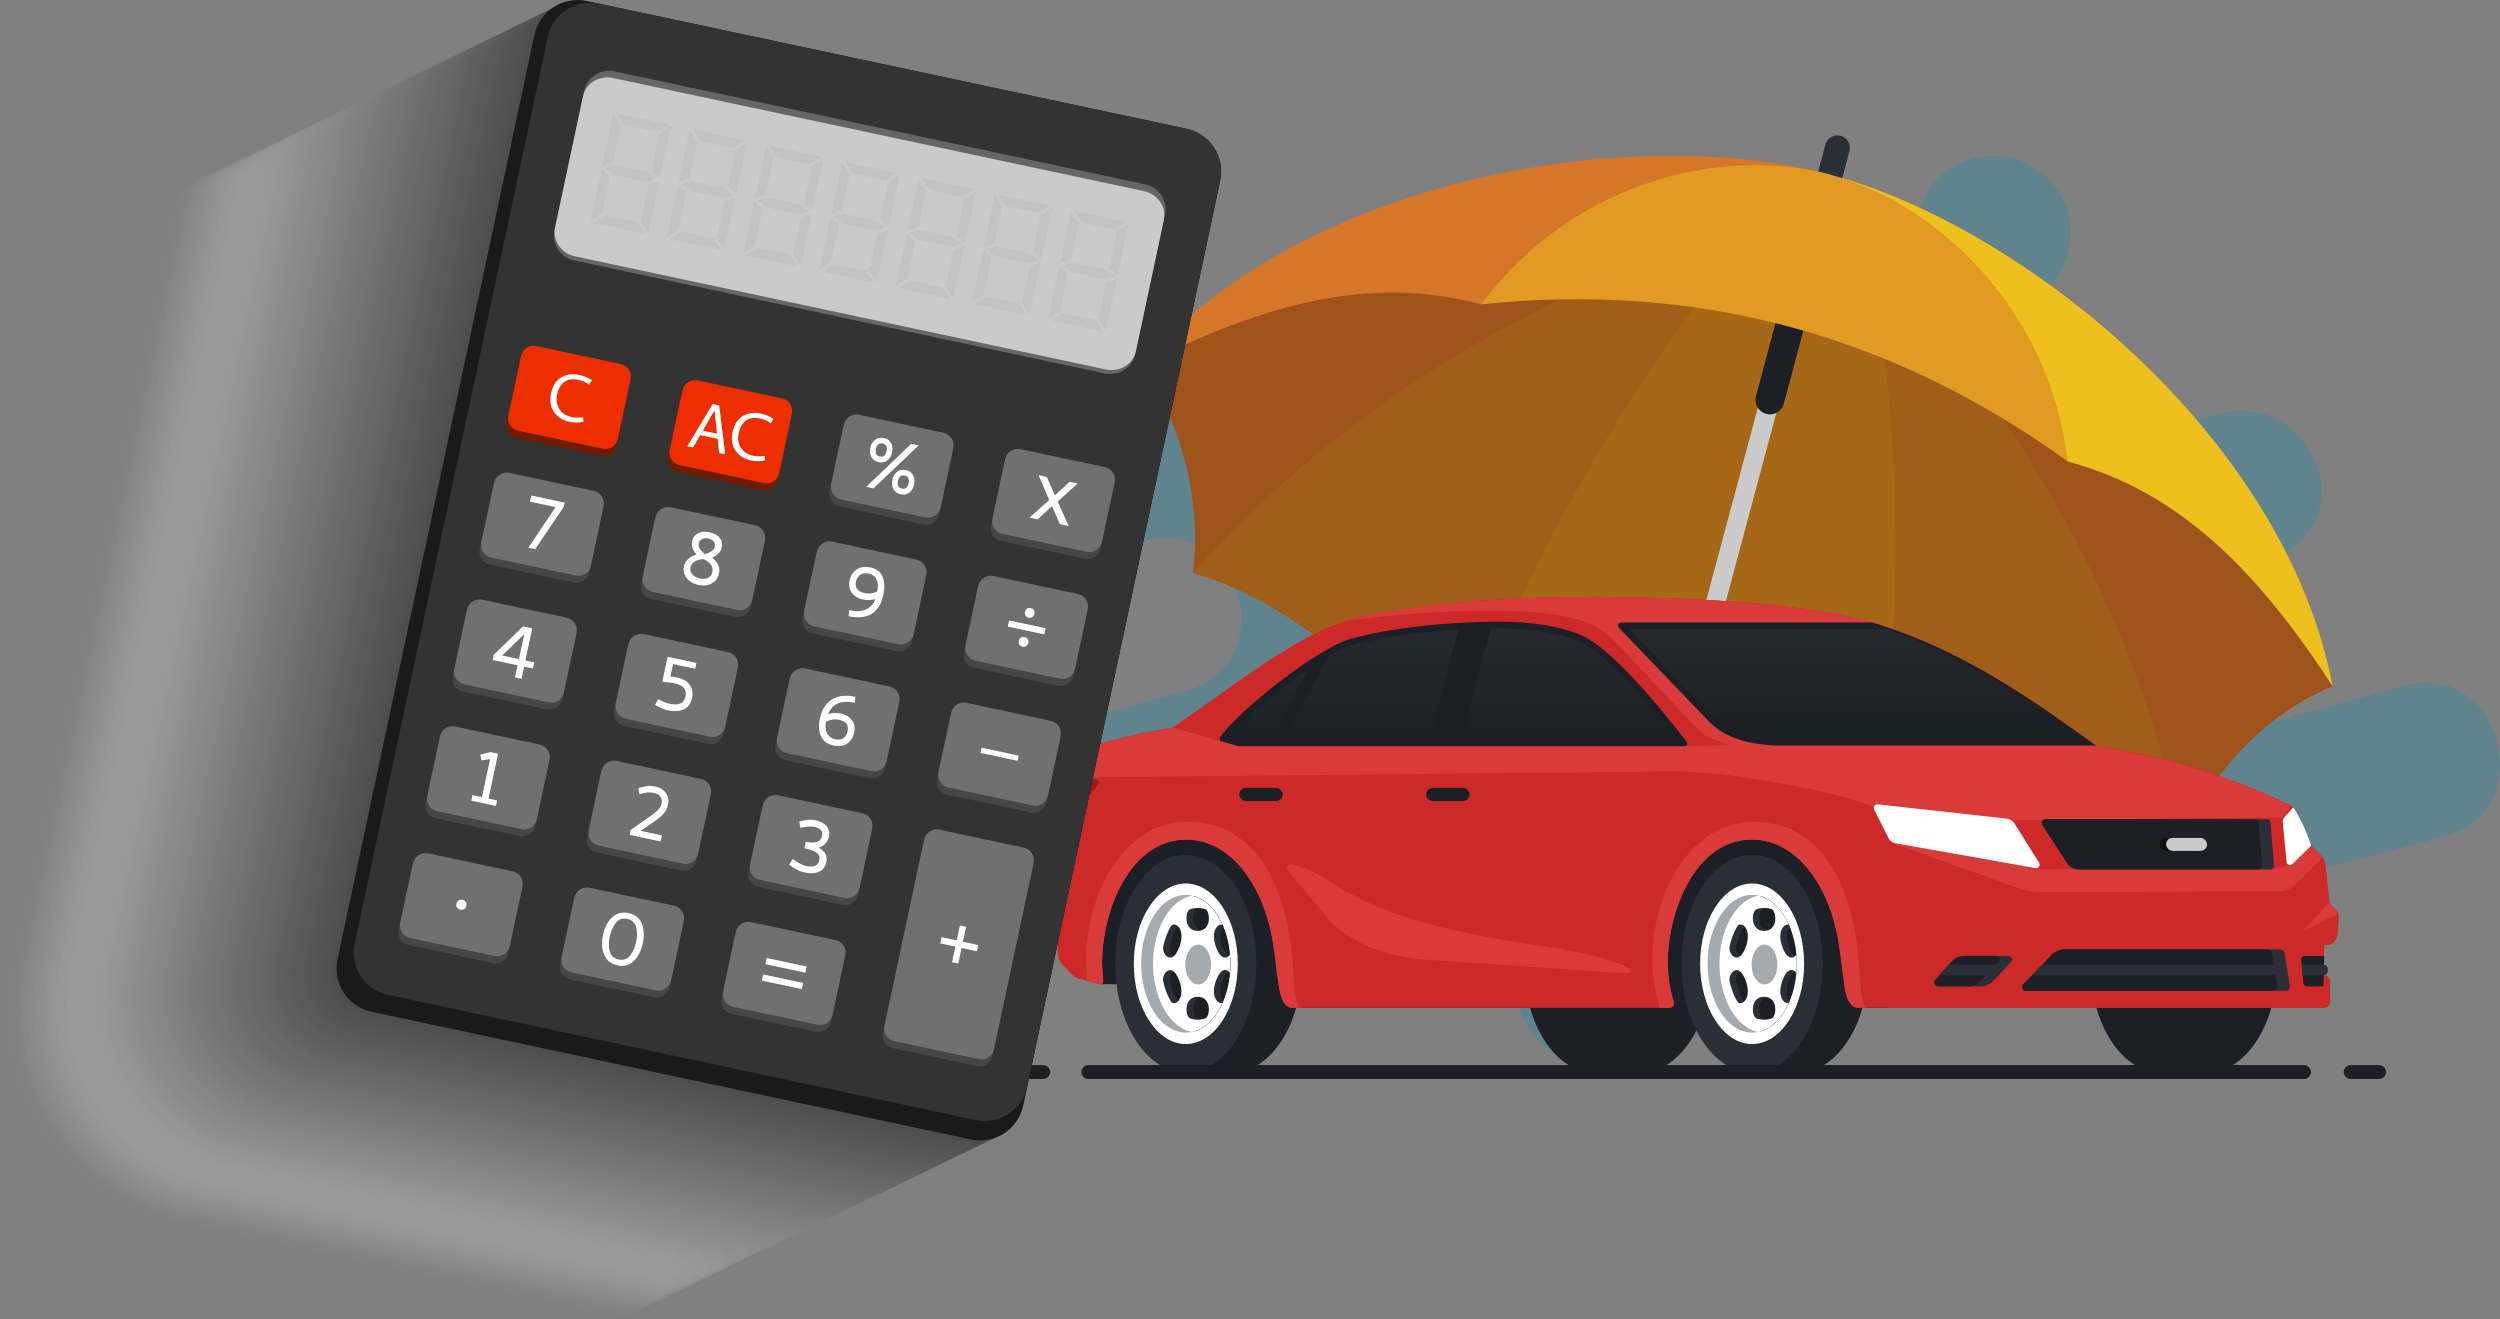<?xml version="1.0" encoding="UTF-8"?>
<svg xmlns="http://www.w3.org/2000/svg" xmlns:xlink="http://www.w3.org/1999/xlink" viewBox="0 0 408.63 215.67">
  <rect x="0" y="0" width="408.63" height="215.67" fill="#808080" stroke="none"/>
  <defs>
    <style>
      .cls-1 {
        fill: #f2f2f2;
        opacity: .05;
      }

      .cls-1, .cls-2, .cls-3, .cls-4, .cls-5, .cls-6, .cls-7, .cls-8, .cls-9, .cls-10, .cls-11, .cls-12, .cls-13, .cls-14, .cls-15, .cls-16, .cls-17, .cls-18, .cls-19, .cls-20, .cls-21, .cls-22, .cls-23, .cls-24, .cls-25, .cls-26, .cls-27, .cls-28, .cls-29, .cls-30, .cls-31, .cls-32, .cls-33, .cls-34, .cls-35, .cls-36, .cls-37, .cls-38, .cls-39, .cls-40, .cls-41, .cls-42, .cls-43, .cls-44, .cls-45, .cls-46, .cls-47, .cls-48, .cls-49, .cls-50, .cls-51, .cls-52, .cls-53, .cls-54, .cls-55, .cls-56, .cls-57, .cls-58, .cls-59, .cls-60, .cls-61, .cls-62, .cls-63, .cls-64, .cls-65, .cls-66, .cls-67, .cls-68, .cls-69, .cls-70, .cls-71, .cls-72, .cls-73, .cls-74, .cls-75, .cls-76, .cls-77, .cls-78, .cls-79, .cls-80, .cls-81, .cls-82, .cls-83, .cls-84, .cls-85, .cls-86, .cls-87 {
        fill-rule: evenodd;
      }

      .cls-88 {
        mix-blend-mode: multiply;
        opacity: .4;
      }

      .cls-2 {
        fill: #606060;
        opacity: .62;
      }

      .cls-3 {
        fill: url(#_Áåçûìÿííûé_ãðàäèåíò_5-2);
      }

      .cls-4 {
        fill: #1a1a1a;
      }

      .cls-89 {
        fill: #0f0f0f;
      }

      .cls-5 {
        fill: #464646;
      }

      .cls-90, .cls-15, .cls-66 {
        fill: #fff;
      }

      .cls-6 {
        fill: #545454;
        opacity: .67;
      }

      .cls-7 {
        fill: #e6e6e6;
        opacity: .1;
      }

      .cls-8 {
        fill: #cdcdcd;
        opacity: .2;
      }

      .cls-91, .cls-68 {
        fill: #cbcbcb;
      }

      .cls-9 {
        fill: #4f4f4f;
        opacity: .69;
      }

      .cls-10 {
        fill: #4b4b4b;
        opacity: .7;
      }

      .cls-92, .cls-20 {
        fill: #a5aaaf;
      }

      .cls-11 {
        fill: #363636;
        opacity: .79;
      }

      .cls-12 {
        fill: #a7a7a7;
        opacity: .34;
      }

      .cls-13 {
        fill: #a66817;
      }

      .cls-14 {
        fill: #e19b23;
      }

      .cls-16 {
        fill: #c4c4c4;
        opacity: .23;
      }

      .cls-17 {
        fill: #6d6d6d;
        opacity: .57;
      }

      .cls-18 {
        fill: #797979;
        opacity: .52;
      }

      .cls-19 {
        fill: #969696;
        opacity: .41;
      }

      .cls-21 {
        fill: #f7f7f7;
        opacity: .03;
      }

      .cls-22 {
        fill: silver;
        opacity: .25;
      }

      .cls-93 {
        isolation: isolate;
      }

      .cls-23 {
        fill: #ce2929;
      }

      .cls-24 {
        fill: #a31a1a;
      }

      .cls-25, .cls-94 {
        fill: #2a2f37;
      }

      .cls-26 {
        fill: #b4b4b4;
        opacity: .3;
      }

      .cls-27 {
        fill: #474747;
        opacity: .72;
      }

      .cls-95, .cls-31 {
        fill: #1c1f25;
      }

      .cls-28 {
        fill: #fbfbfb;
        opacity: .02;
      }

      .cls-29 {
        fill: #757575;
        opacity: .54;
      }

      .cls-30 {
        fill: #0093b9;
        opacity: .25;
      }

      .cls-32 {
        fill: #c3c3c3;
      }

      .cls-33 {
        fill: #9f9f9f;
        opacity: .38;
      }

      .cls-34 {
        fill: #828282;
        opacity: .49;
      }

      .cls-35 {
        fill: #5c5c5c;
        opacity: .64;
      }

      .cls-36 {
        fill: #111;
        opacity: .93;
      }

      .cls-37 {
        fill: #d9d9d9;
        opacity: .15;
      }

      .cls-38 {
        fill: #eaeaea;
        opacity: .08;
      }

      .cls-39 {
        fill: #d57629;
      }

      .cls-40 {
        fill: #ed2e00;
      }

      .cls-41 {
        fill: #b8b8b8;
        opacity: .28;
      }

      .cls-42 {
        fill: #585858;
        opacity: .66;
      }

      .cls-43 {
        fill: #9f531a;
      }

      .cls-44 {
        fill: #c9c9c9;
        opacity: .21;
      }

      .cls-45 {
        fill: #434343;
        opacity: .74;
      }

      .cls-46 {
        fill: #080808;
        opacity: .97;
      }

      .cls-47 {
        fill: #323232;
        opacity: .8;
      }

      .cls-48 {
        fill: #040404;
        opacity: .98;
      }

      .cls-49 {
        fill: #ababab;
        opacity: .33;
      }

      .cls-50 {
        fill: #a3a3a3;
        opacity: .36;
      }

      .cls-51 {
        fill: #d93a3a;
      }

      .cls-52 {
        fill: #cacaca;
      }

      .cls-53 {
        fill: #bcbcbc;
        opacity: .26;
      }

      .cls-54 {
        fill: #b0b0b0;
        opacity: .31;
      }

      .cls-55 {
        fill: #151515;
        opacity: .92;
      }

      .cls-56 {
        fill: #d5d5d5;
        opacity: .16;
      }

      .cls-57 {
        fill: #646464;
        opacity: .61;
      }

      .cls-58 {
        fill: #a15e18;
      }

      .cls-59 {
        fill: #eee;
        opacity: .07;
      }

      .cls-60 {
        fill: #262626;
        opacity: .85;
      }

      .cls-61 {
        fill: #333;
      }

      .cls-62 {
        fill: #701c00;
      }

      .cls-63 {
        fill: #9b9b9b;
        opacity: .39;
      }

      .cls-64 {
        fill: #8e8e8e;
        opacity: .44;
      }

      .cls-65 {
        fill: #0d0d0d;
        opacity: .95;
      }

      .cls-66 {
        opacity: 0;
      }

      .cls-67 {
        fill: #2a2a2a;
        opacity: .84;
      }

      .cls-69 {
        fill: #929292;
        opacity: .43;
      }

      .cls-70 {
        fill: #3f3f3f;
        opacity: .75;
      }

      .cls-71 {
        fill: #717171;
        opacity: .56;
      }

      .cls-72 {
        fill: #707070;
      }

      .cls-73 {
        fill: #d1d1d1;
        opacity: .18;
      }

      .cls-74 {
        fill: #212121;
        opacity: .87;
      }

      .cls-75 {
        fill: #868686;
        opacity: .48;
      }

      .cls-76 {
        fill: #191919;
        opacity: .9;
      }

      .cls-77 {
        fill: #696969;
        opacity: .59;
      }

      .cls-78 {
        fill: #2e2e2e;
        opacity: .82;
      }

      .cls-79 {
        fill: #e2e2e2;
        opacity: .11;
      }

      .cls-80 {
        fill: url(#_Áåçûìÿííûé_ãðàäèåíò_5);
      }

      .cls-96 {
        fill: #666;
      }

      .cls-81 {
        fill: #3b3b3b;
        opacity: .77;
      }

      .cls-82 {
        fill: #1d1d1d;
        opacity: .89;
      }

      .cls-83 {
        fill: #7d7d7d;
        opacity: .51;
      }

      .cls-85 {
        fill: #dedede;
        opacity: .13;
      }

      .cls-86 {
        fill: #edc01d;
      }

      .cls-87 {
        fill: #8a8a8a;
        opacity: .46;
      }
    </style>
    <linearGradient id="_Áåçûìÿííûé_ãðàäèåíò_5" data-name="Áåçûìÿííûé ãðàäèåíò 5" x1="303.38" y1="103.99" x2="303.38" y2="119.77" gradientUnits="userSpaceOnUse">
      <stop offset="0" stop-color="#25292e"/>
      <stop offset="1" stop-color="#1c1f25"/>
    </linearGradient>
    <linearGradient id="_Áåçûìÿííûé_ãðàäèåíò_5-2" data-name="Áåçûìÿííûé ãðàäèåíò 5" x1="237.46" y1="103.71" x2="237.46" y2="121.87" xlink:href="#_Áåçûìÿííûé_ãðàäèåíò_5"/>
  </defs>
  <g class="cls-93">
    <g id="Capa_2" data-name="Capa 2">
      <g id="Layer_2" data-name="Layer 2">
        <g>
          <path class="cls-30" d="m186.88,88.52c-16.22,4.38-22.86-20.19-6.62-24.53l104.28-27.85c16.24-4.34,22.85,20.15,6.62,24.53-16.22,4.38-9.6,28.91,6.62,24.53l64.75-17.49c16.22-4.38,25.06,19.55,6.62,24.53-9.28,2.51-6.77,1.81-7.26,1.94-16.22,4.38-9.6,28.91,6.62,24.53l24.8-6.64c15.52-4.15,21.83,20.45,6.57,24.53l-136.28,36.52c-16.23,4.35-22.86-20.17-6.62-24.52l8.83-2.37c16.23-4.35,9.61-28.87-6.61-24.49l-72.9,19.54c-6.78,1.82-13.75-2.18-15.58-8.95-1.83-6.77,2.18-13.75,8.95-15.58l13.91-3.73c16.22-4.38,9.53-28.9-6.69-24.51h0Zm142.2-38.09c6.77-1.83,10.78-8.8,8.95-15.58-1.83-6.77-8.8-10.78-15.58-8.95-6.77,1.83-10.78,8.8-8.95,15.58,1.83,6.77,8.8,10.78,15.58,8.95Z"/>
          <g>
            <path class="cls-43" d="m298.1,32.47c16.05,18.2,37.84,52.52,58.73,104.59,3.11-7.74,11.41-19.6,24.45-24.87-15.65-45.42-80.14-78.91-83.18-79.72Z"/>
            <path class="cls-58" d="m298.11,32.47c9.56,16.56,5.47,72.43,5.47,112.52,9.94-5.86,34.72-12.72,53.26-7.93-7.19-33.2-22.44-66.42-58.73-104.59Z"/>
            <path class="cls-86" d="m299.16,28.55l38.81,46.88c17.91,4.8,30.77,17.44,43.31,36.76-7.85-41.21-51.04-75.32-82.12-83.65Z"/>
            <path class="cls-25" d="m300.86,22.19h0c-1.08-.29-2.2.36-2.49,1.44l-2.71,10.1c-.29,1.08.36,2.2,1.44,2.49h0c1.08.29,2.2-.36,2.49-1.44l2.71-10.1c.29-1.08-.36-2.2-1.44-2.49Z"/>
            <path class="cls-43" d="m298.11,32.47c-23,7.74-59.03,26.56-103.15,61.21,1.18-8.25-.08-22.68-8.74-33.76,36.26-31.51,108.85-28.26,111.89-27.45Z"/>
            <path class="cls-58" d="m298.1,32.47c-16.56,9.56-40.95,59.99-61,94.71-5.68-10.04-23.71-28.38-42.15-33.5,22.83-25.15,52.65-46.3,103.15-61.21Z"/>
            <path class="cls-13" d="m298.1,32.47c12.17,3.26,16.27,72.22,5.47,112.52-17.43-11.43-45.85-19.09-66.47-17.81,9.46-35.29,48.83-97.97,61-94.71Z"/>
            <path class="cls-68" d="m290.26,61.75h0c-.83-.22-1.69.28-1.92,1.11l-26.83,100.13c-.22.83.28,1.69,1.11,1.92h0c.83.22,1.69-.28,1.92-1.11l26.83-100.13c.22-.83-.28-1.69-1.11-1.92Z"/>
            <path class="cls-31" d="m293.04,51.37h0c-1.25-.34-2.55.41-2.89,1.67l-3.14,11.72c-.34,1.25.41,2.55,1.67,2.89h0c1.25.34,2.55-.41,2.89-1.67l3.14-11.72c.34-1.25-.41-2.55-1.67-2.89Z"/>
            <path class="cls-39" d="m299.16,28.55l-57.05,21.2c-17.91-4.8-35.37-.28-55.89,10.18,27.4-31.76,81.86-39.71,112.95-31.38Z"/>
            <path class="cls-14" d="m299.16,28.55c17.55,4.7,35.93,22.12,38.81,46.88-28.69-20.75-60.62-29.4-95.86-25.69,15.01-20.18,39.5-25.9,57.05-21.2Z"/>
          </g>
          <g>
            <polygon class="cls-31" points="317.17 164.72 211.12 164.72 184.07 160.87 179.83 160.87 177.01 151.63 177.46 134.33 317.17 134.33 317.17 164.72"/>
            <path class="cls-31" d="m260.64,139.75h7.5c6.37,0,11.53,7.96,11.53,17.79s-5.16,17.79-11.53,17.79h-7.5c-6.37,0-11.53-7.96-11.53-17.79s5.16-17.79,11.53-17.79h0Zm92.57,35.58c-6.37,0-11.53-7.96-11.53-17.79s5.16-17.79,11.53-17.79h7.5c6.37,0,11.53,7.96,11.53,17.79s-5.16,17.79-11.53,17.79h-7.5Z"/>
            <path class="cls-31" d="m286.39,175.32h7.5c6.37,0,11.53-7.96,11.53-17.79s-5.16-17.79-11.53-17.79h-7.5c-6.93,0-7.16,35.58,0,35.58Z"/>
            <ellipse class="cls-94" cx="286.39" cy="157.53" rx="11.53" ry="17.79"/>
            <ellipse class="cls-90" cx="286.39" cy="157.53" rx="8.5" ry="13.12"/>
            <ellipse class="cls-92" cx="286.39" cy="157.53" rx="7.29" ry="11.25"/>
            <path class="cls-31" d="m287.8,168.58c3.35-1.01,5.88-5.57,5.88-11.04s-2.53-10.03-5.88-11.04c-3.35,1.01-5.88,5.57-5.88,11.04s2.53,10.03,5.88,11.04Z"/>
            <path class="cls-25" d="m287.9,168.55c1.95-.63,3.61-2.46,4.64-4.97-.48-.55-.75-1.68-.12-3.36.39-1.03.82-1.5,1.23-1.63.02-.35.03-.7.03-1.05s-.01-.71-.03-1.06c-.41-.13-.84-.6-1.23-1.63-.63-1.68-.36-2.81.12-3.36-1.04-2.51-2.7-4.34-4.64-4.97-3.3,1.07-5.78,5.6-5.78,11.01s2.48,9.94,5.78,11.01h0Zm1.51-16.39c-2.37,0-2.04-3.29-1.23-3.55.82-.27,1.65-.28,2.47,0,.81.27,1.13,3.55-1.24,3.55h0Zm-3.02,2.69c-1.19,3.17-2.86,1.08-2.61-.13.26-1.24.67-2.34,1.24-3.3.56-.94,2.56.27,1.38,3.43h0Zm0,5.38c1.18,3.17-.83,4.37-1.38,3.43-.56-.96-.98-2.06-1.24-3.3-.25-1.21,1.43-3.29,2.61-.13h0Zm3.02,2.69c2.37,0,2.04,3.29,1.24,3.55-.82.27-1.65.28-2.47,0-.81-.27-1.13-3.55,1.24-3.55Z"/>
            <path class="cls-15" d="m287.37,168.69c2.08-.43,3.89-2.21,5.03-4.76-.75.25-2.04-1.03-1.04-3.71.77-2.06,1.74-1.9,2.27-1.2.04-.49.06-.98.06-1.48s-.02-1-.06-1.48c-.52.69-1.5.85-2.27-1.2-1-2.68.29-3.95,1.04-3.71-1.14-2.54-2.95-4.33-5.03-4.76-3.57.73-6.32,5.45-6.32,11.15s2.75,10.42,6.32,11.15h0Zm.97-16.53c-2.37,0-2.04-3.29-1.23-3.55.82-.27,1.65-.28,2.47,0,.81.27,1.13,3.55-1.24,3.55h0Zm-3.02,2.69c-1.19,3.17-2.86,1.08-2.61-.13.26-1.24.67-2.34,1.24-3.3.56-.94,2.56.27,1.38,3.43h0Zm0,5.38c1.18,3.17-.83,4.37-1.38,3.43-.56-.96-.98-2.06-1.24-3.3-.25-1.21,1.43-3.29,2.61-.13h0Zm3.02,2.69c2.37,0,2.04,3.29,1.24,3.55-.82.27-1.65.28-2.47,0-.81-.27-1.13-3.55,1.24-3.55Z"/>
            <path class="cls-20" d="m288.41,154.4c-1.17,0-2.11,1.46-2.11,3.26s.95,3.26,2.11,3.26,2.11-1.46,2.11-3.26-.95-3.26-2.11-3.26Z"/>
            <path class="cls-31" d="m193.82,175.32h7.5c6.37,0,11.53-7.96,11.53-17.79s-5.16-17.79-11.53-17.79h-7.5c-6.93,0-7.16,35.58,0,35.58Z"/>
            <ellipse class="cls-94" cx="193.82" cy="157.53" rx="11.53" ry="17.79"/>
            <ellipse class="cls-90" cx="193.82" cy="157.53" rx="8.5" ry="13.12"/>
            <ellipse class="cls-92" cx="193.82" cy="157.53" rx="7.29" ry="11.25"/>
            <path class="cls-31" d="m195.23,168.58c3.35-1.01,5.88-5.57,5.88-11.04s-2.53-10.03-5.88-11.04c-3.35,1.01-5.88,5.57-5.88,11.04s2.53,10.03,5.88,11.04Z"/>
            <path class="cls-25" d="m195.33,168.55c1.95-.63,3.61-2.46,4.64-4.97-.48-.55-.75-1.68-.12-3.36.39-1.03.82-1.5,1.23-1.63.02-.35.03-.7.03-1.05s-.01-.71-.03-1.06c-.41-.13-.84-.6-1.23-1.63-.63-1.68-.36-2.81.12-3.36-1.04-2.51-2.7-4.34-4.64-4.97-3.3,1.07-5.78,5.6-5.78,11.01s2.48,9.94,5.78,11.01h0Zm1.51-16.39c-2.37,0-2.04-3.29-1.23-3.55.82-.27,1.65-.28,2.47,0,.81.27,1.13,3.55-1.24,3.55h0Zm-3.02,2.69c-1.19,3.17-2.86,1.08-2.61-.13.26-1.24.67-2.34,1.24-3.3.56-.94,2.56.27,1.38,3.43h0Zm0,5.38c1.18,3.17-.83,4.37-1.38,3.43-.56-.96-.98-2.06-1.24-3.3-.25-1.21,1.43-3.29,2.61-.13h0Zm3.02,2.69c2.37,0,2.04,3.29,1.24,3.55-.82.27-1.65.28-2.47,0-.81-.27-1.13-3.55,1.24-3.55Z"/>
            <path class="cls-15" d="m194.79,168.69c2.08-.43,3.89-2.21,5.03-4.76-.75.25-2.04-1.03-1.04-3.71.77-2.06,1.74-1.9,2.27-1.2.04-.49.06-.98.06-1.48s-.02-1-.06-1.48c-.52.69-1.5.85-2.27-1.2-1-2.68.29-3.95,1.04-3.71-1.14-2.54-2.95-4.33-5.03-4.76-3.57.73-6.32,5.45-6.32,11.15s2.75,10.42,6.32,11.15h0Zm.97-16.53c-2.37,0-2.04-3.29-1.23-3.55.82-.27,1.65-.28,2.47,0,.81.27,1.13,3.55-1.24,3.55h0Zm-3.02,2.69c-1.19,3.17-2.86,1.08-2.61-.13.26-1.24.67-2.34,1.24-3.3.56-.94,2.56.27,1.38,3.43h0Zm0,5.38c1.18,3.17-.83,4.37-1.38,3.43-.56-.96-.98-2.06-1.24-3.3-.25-1.21,1.43-3.29,2.61-.13h0Zm3.02,2.69c2.37,0,2.04,3.29,1.24,3.55-.82.27-1.65.28-2.47,0-.81-.27-1.13-3.55,1.24-3.55Z"/>
            <path class="cls-20" d="m195.84,154.4c-1.17,0-2.11,1.46-2.11,3.26s.95,3.26,2.11,3.26,2.11-1.46,2.11-3.26-.95-3.26-2.11-3.26Z"/>
            <path class="cls-23" d="m179.03,121.8c4.06-1.21,8.3-2.15,12.67-2.87,6.91-4.67,13.48-9.9,20.74-14.02,3.68-2.09,7.7-3.76,11.87-4.5,14.99-2.66,28.79-3.04,42.7-2.77,13.6.26,30.14,1.31,39.84,4.36,14.15,4.45,25.17,12.28,35.73,19.86,11.71,1.9,23.15,5.41,31.88,9.85.3.15.56.48.68.75l2.62,5.77,1.54,1.52c.5.5.71,1.07.78,1.64l.67,6.22c.4.49.79.97,1.19,1.46.18.21.29.48.31.82l-.17,2.57c-.05.82-.55,1.99-1.46,1.99h-.72l-.14,4.98c.69,0,1.08.47,1.08,1.11v3.09c0,.67-.36,1.09-1.09,1.09h-76.17c-2.38-.32-2.06-4.87-3.12-11.07-1.39-8.12-6.32-16.41-14.13-16.41-9.41,0-13.73,12.12-13.73,19.96,0,2.27.33,4.44.94,6.44.19.64-.16,1.09-.65,1.09h-61.77c-2.38-.32-2.06-4.87-3.12-11.07-1.39-8.12-6.32-16.41-14.13-16.41-9.41,0-13.73,12.12-13.73,19.96,0,.93.06,1.85.16,2.74.11.9-.24,1.02-.64.92l-3.1-.84c-.68-.18-1.12-.47-1.59-.97l-1.39-1.46c-.36-.38-.7-1.03-.7-1.96v-3.61s-1.08-3.62-1.08-3.62c-.22-.74-.33-1.51-.39-2.32l-.16-2c-.07-.86.14-1.59.42-2.22l1.19-2.67.78-4.58-.52-.85c-.2-.33-.32-.71-.21-1.12l1.07-4.09c.07-.28.28-.45.53-.59l1.09-.6c.57-1.69,1.34-3.34,2.53-4.94.2-.27.56-.5.91-.61Z"/>
            <path class="cls-23" d="m179.03,121.8c4.06-1.21,8.3-2.15,12.67-2.87,6.91-4.67,13.48-9.9,20.74-14.02,3.68-2.09,7.7-3.76,11.87-4.5,14.99-2.66,28.79-3.04,42.7-2.77,13.6.26,30.14,1.31,39.84,4.36,14.15,4.45,25.17,12.28,35.73,19.86,5.76.93,11.46,2.26,16.79,3.89h-183.17c.49-1.14,1.11-2.25,1.92-3.34.2-.27.56-.5.91-.61Z"/>
            <path class="cls-23" d="m377.67,138.01l.1.21,1.54,1.52c.5.5.71,1.07.78,1.64l.67,6.22c.4.49.79.97,1.19,1.46.18.21.29.48.31.82l-.17,2.57c-.05.82-.55,1.99-1.46,1.99h-.72l-.14,4.98c.69,0,1.08.47,1.08,1.11v3.09c0,.67-.36,1.09-1.09,1.09h-71.48c12.56-9.5,7.96-22.61.06-28.59-6.03-4.57,7.81-3.73,24.21-1.85,17.19,1.97,37.31,5.07,45.13,3.73Z"/>
            <path class="cls-51" d="m212.46,164.72h-1.34c-2.38-.32-2.06-4.87-3.12-11.07-1.39-8.12-6.32-16.41-14.13-16.41-9.41,0-13.73,12.12-13.73,19.96,0,.93.06,1.85.16,2.74.11.9-.24,1.02-.64.92l-1.9-.51c-.15-1.13-.24-2.3-.24-3.49,0-10.4,5.9-22.52,16.56-22.52s15.09,9.35,16.66,18.51c.98,5.77.42,10.27,1.7,11.88Z"/>
            <path class="cls-51" d="m305,164.72h-1.42c-2.38-.32-2.06-4.87-3.12-11.07-1.39-8.12-6.32-16.41-14.13-16.41-9.41,0-13.73,12.12-13.73,19.96,0,2.27.33,4.44.94,6.44.19.64-.16,1.09-.65,1.09h-1.72c.04-.18.03-.38-.04-.61-.68-2.25-1.05-4.7-1.05-7.26,0-10.4,5.9-22.52,16.56-22.52s15.09,9.35,16.66,18.51c.98,5.77.42,10.27,1.7,11.88Z"/>
            <path class="cls-51" d="m179.03,121.8c4.06-1.21,8.3-2.15,12.67-2.87l10.78,3.05h73.78l6.39-.2-3.88-1.5-2.14-2.03-12.48-13.21c-1.21-1.21-2.83-2.86-6.58-3.88-7.04-1.93-21.39-1.76-37.44.29h0c1.37-.44,2.75-.8,4.16-1.05,14.99-2.66,28.79-3.04,42.7-2.77h.64s.64.03.64.03h0c10.54.24,22.64.96,31.88,2.71h0c.38.07.75.14,1.12.22h0s.55.11.55.11h0s.54.12.54.12h0s.53.12.53.12h0s.52.12.52.12h0s.51.12.51.12c.17.04.34.08.51.13l.5.13.49.13.48.14c.16.05.31.09.47.14.15.05.31.09.46.14,14.15,4.45,25.17,12.28,35.73,19.86,4.11.72,8.15,1.57,12.1,2.58,7.29,1.93,14.16,4.45,19.81,7.28h.01s0,.01,0,.01h0s0,0,0,0h0s0,0,0,0h0s0,0,0,0h0s0,0,0,0h0s0,0,0,0h0s0,0,0,0h0s0,0,0,0h0s0,0,0,0h0s0,0,0,0h0s0,0,0,0h0s0,0,0,0h0s0,0,0,0h0s0,0,0,0h0s0,0,0,0h0s0,0,0,0h0s0,0,0,0h0s0,0,0,0h0s0,0,0,0h0s0,0,0,0h0s0,0,0,0h0s0,0,0,0h0s0,0,0,0h0s0,0,0,0h0s0,0,0,0h0s0,0,0,0h0s0,0,0,0h0s0,0,0,0h0s0,0,0,0h0s0,0,0,0h0s0,0,0,0h0s0,0,0,0h0s0,0,0,0h0s0,0,0,0h0s0,0,0,0h0s0,0,0,0h0s0,0,0,0h0s0,0,0,0h0s0,0,0,0h0s0,0,0,0h0s0,0,0,0h0s0,0,0,0h0s0,0,0,0l-1.43,1.92h-3.09s-45.65.45-45.65.45l-18.39-2.34c-4.99-2.19-23.19-5.75-32.63-5.66l-98.03.99c.57-1.69,1.34-3.34,2.53-4.94l.02-.03h.01s0-.02,0-.02h0s.01-.02.01-.02h0s0-.01,0-.01h0s.03-.03.03-.03h0s.01-.01.01-.01h0s.01-.01.01-.01h0s0-.01,0-.01h.01s0-.02,0-.02h0s0,0,0,0h0s0-.01,0-.01h0s0,0,0,0h0s0,0,0,0h0s0,0,0,0h0s0,0,0,0h0s0,0,0,0h0s0,0,0,0h0s0,0,0,0h0s0,0,0,0h0s0,0,0,0h0s0-.01,0-.01h0s0,0,0,0h0s0-.01,0-.01h0s0,0,0,0h0s0-.01,0-.01h0s0,0,0,0h0s0,0,0,0h0s0,0,0,0h0s0,0,0,0h0s0,0,0,0h0s0,0,0,0h0s0,0,0,0h0s0,0,0,0h0s0,0,0,0h0s0,0,0,0h0s0,0,0,0h0s0,0,0,0h0s0,0,0,0h0s0,0,0,0h0s0,0,0,0h0s0,0,0,0h0s0,0,0,0h0s0,0,0,0h0s0,0,0,0h0s0,0,0,0h0s0,0,0,0h0s0,0,0,0h0s0,0,0,0h0s0,0,0,0h.02s0-.01,0-.01h0s0,0,0,0h0s0,0,0,0h0s0,0,0,0h0s0,0,0,0h0s0,0,0,0h0s0,0,0,0h.01s0,0,0,0h.02s0,0,0,0h0s0,0,0,0h0c.06-.03.12-.05.19-.07h0s0,0,0,0h0s.02,0,.02,0h.02Z"/>
            <path class="cls-31" d="m306.01,101.74c.29.08.57.17.85.26,14.15,4.45,25.17,12.28,35.73,19.86h-51.42c-4.54,0-9.03-1.01-11.8-3.89l-14.69-15.29c-.4-.41-.23-.94.46-.94h40.88Z"/>
            <path class="cls-80" d="m340.46,120.77h-49.3c-3.75,0-8.3-.73-11.02-3.56l-13.84-14.4h41.91c12.07,4.06,22,10.65,32.24,17.96Z"/>
            <path class="cls-24" d="m173.65,134.59l-.52-.85c-.2-.33-.32-.7-.22-1.1l1.07-4.11c.08-.28.25-.46.51-.58l1.11-.61,3.37-.05c.65,0,.88.63.44,1.13l-5.26,5.97c-.12.14-.32.21-.51.2Z"/>
            <path class="cls-51" d="m377.77,138.22l1.54,1.52.02.02h.01s.01.02.01.02h0s0,.01,0,.01h.01s0,.01,0,.01h0s.01.02.01.02h0s0,.01,0,.01h.01s0,.02,0,.02h0s.01.01.01.01h0s0,.01,0,.01h0s0,.02,0,.02h0s0,.01,0,.01h0s0,.01,0,.01h0s0,.02,0,.02h0s0,.01,0,.01h0s0,.02,0,.02h0s0,.02,0,.02h0s0,.01,0,.01h0s0,.02,0,.02h0s0,.01,0,.01h0s0,.01,0,.01h0s0,.02,0,.02h0s0,.01,0,.01h0s0,.02,0,.02h0s0,.02,0,.02h0s0,.01,0,.01h0s0,.02,0,.02h0s0,.02,0,.02h0s0,.01,0,.01h0s0,.02,0,.02h0s0,.01,0,.01h0s0,.01,0,.01h0s0,.02,0,.02h0s0,.01,0,.01h0s0,.02,0,.02h0s0,.02,0,.02h0s0,.01,0,.01h0s0,.02,0,.02h0s0,.01,0,.01l.02.04h0s0,.02,0,.02h0s0,.01,0,.01h0s0,.02,0,.02h0s0,.02,0,.02h0s0,.01,0,.01h0s0,.02,0,.02h0s0,.01,0,.01l-4.26,4.11c-.7.67-1.55,1.12-2.64,1.12l-38.59.14c-1.38,0-2.7-.24-3.97-.65l-20.64-7.38,23.03,4.07c2.13.38,1.97.22,4.44.22h32.85c1.43.03,3.49-.18,4.44-.78l3.27-3.12h0Zm2.98,9.39l.02.02.02.02.02.02.02.02.02.02.02.02.02.02.02.02.02.02.02.02.02.02.02.02.02.02.02.02.02.02.02.02.02.02.02.02.02.02.02.02.02.02.02.02.02.02.02.02.02.02.02.02.02.02.02.02.02.02.02.02.02.02.02.02.02.02.02.02.02.02.02.02.02.02.02.02.02.02.02.02.02.02.02.02.02.02.02.02.02.02.02.02.02.02.02.02.02.02.02.02.02.02.02.02.02.02.02.02.02.02.02.02.02.02.02.02.02.02.02.02.02.02.02.02.02.02.02.02h0s0,.02,0,.02h0c.08.12.15.23.2.37l-5.9,2.99,4.49-4.84Z"/>
            <path class="cls-31" d="m379.9,156.25l-.14,4.98c-.86,0-1.72,0-2.58,0-.34,0-.66-.19-.7-.62l-.34-3.64c-.05-.49.25-.72.63-.72h3.14Z"/>
            <path class="cls-25" d="m370.54,133.91h-36.24c-.43,0-.75.49-.47.93l4.11,6.31c.31.51,1.07.97,1.82.97h31.37c.28,0,.6-.34.58-.63l-.6-7.05c-.03-.35-.26-.55-.57-.55Z"/>
            <path class="cls-31" d="m368.6,133.91h-34.3c-.43,0-.75.49-.47.93l4.11,6.31c.31.51,1.07.97,1.82.97h29.42c.28,0,.6-.34.58-.63l-.6-7.05c-.03-.34-.25-.54-.55-.55Z"/>
            <path class="cls-25" d="m372.58,155.17h-35.16c-.72,0-1.57.4-1.96.81l-4.79,4.97c-.36.37-.14,1,.46,1h42.51c.44,0,.71-.35.65-.74l-.87-5.42c-.05-.32-.36-.62-.84-.62Z"/>
            <path class="cls-31" d="m370.55,155.17h-33.14c-.72,0-1.57.4-1.96.81l-4.79,4.97c-.36.37-.14,1,.46,1h40.48s.02,0,.02,0c.43-.01.69-.36.63-.74l-.87-5.42c-.05-.32-.36-.62-.84-.62Z"/>
            <path class="cls-25" d="m328.26,156.25h-7.22c-.8,0-1.49.35-1.98.89l-2.71,3c-.39.43-.18,1.09.48,1.09h6.84c.82,0,1.67-.4,2.04-.8l2.99-3.18c.4-.42.19-1-.44-1Z"/>
            <path class="cls-31" d="m326.23,156.25h-5.19c-.8,0-1.49.35-1.98.89l-2.71,3c-.39.43-.18,1.09.48,1.09h4.82c.82,0,1.67-.4,2.04-.8l2.99-3.18c.4-.42.19-1-.44-1Z"/>
            <path class="cls-15" d="m374.83,131.98c.14.15.25.32.32.47,1.11,1.79,1.94,3.74,2.62,5.77l-3.08,3.02c-.46.33-.9.1-.95-.42l-.62-6.47c-.04-.44.2-.68.54-1.07l1.16-1.3Z"/>
            <rect class="cls-89" x="353" y="136.96" width="6.68" height="2.11" rx="1.05" ry="1.05"/>
            <rect class="cls-91" x="354.06" y="136.96" width="6.68" height="2.11" rx="1.05" ry="1.05"/>
            <rect class="cls-95" x="233.11" y="128.78" width="7.1" height="2.16" rx="1.08" ry="1.08"/>
            <rect class="cls-95" x="202.56" y="128.78" width="7.1" height="2.16" rx="1.08" ry="1.08"/>
            <polygon class="cls-25" points="372.67 157.69 333.8 157.69 332.14 159.42 372.67 159.42 372.67 157.69"/>
            <polygon class="cls-25" points="326.93 157.69 318.56 157.69 316.9 159.42 325.55 159.42 326.93 157.69"/>
            <path class="cls-25" d="m379.81,157.69h-3.6l.16,1.73h3.45c.9,0,.92-1.73,0-1.73Z"/>
            <path class="cls-51" d="m211.24,143.19l6.45,7.66c3.67,3.4,8.53,5.32,14.44,5.94l32.79,2.24c4.44.41-.31-2.54-11.48-4.18-14.81-2.17-26.41-4.62-35.2-10.2-5.95-3.91-9.7-4.44-7-1.46Z"/>
            <path class="cls-15" d="m306.91,131.47l21.12,2.34c.54.06.99.38,1.21.73l4.04,6.45c.3.47-.1.99-.56.91l-22.98-4.07c-.4-.09-.83-.37-1.03-.79l-2.38-4.71c-.19-.38.1-.9.58-.85Z"/>
            <path class="cls-31" d="m275.32,121.97h-72.83l-2.67-.75c-.44,0-.55-.48-.39-.71,2.91-4.29,16.06-14.76,21.63-16.19,6.99-1.8,14.48-2.48,21.56-2.68,4.8-.14,11.36.14,16.13,2.32,4.41,2.02,11.72,10.51,16.93,17.27.25.33.1.74-.37.74Z"/>
            <path class="cls-3" d="m274.06,120.89h-34.66l.04-.29v-.07s.04-.22.04-.22l.05-.29.04-.23v-.06s.06-.29.06-.29v-.02s.05-.27.05-.27l.02-.1.03-.19v-.03s.05-.26.05-.26l.05-.26v-.03s.06-.29.06-.29v-.05s.05-.24.05-.24l.02-.13.03-.16.04-.21.02-.08.05-.29h0l.06-.29.02-.08.04-.21.03-.16.03-.13.05-.24v-.05s.13-.57.13-.57l.02-.11.04-.18v-.03s.06-.26.06-.26l.06-.26v-.02s.07-.28.07-.28v-.06s.06-.22.06-.22l.03-.14.03-.14.05-.22.02-.07.06-.28h0s.06-.28.06-.28l.07-.28.04-.17.03-.11.06-.24v-.04s.08-.28.08-.28v-.04s.07-.24.07-.24l.03-.12.04-.16.05-.2.02-.08.07-.27h0s.14-.57.14-.57l.04-.15.03-.13.06-.23v-.06s.09-.28.09-.28v-.02s.08-.26.08-.26l.03-.1.05-.18.05-.18.03-.1.07-.26v-.03s.09-.28.09-.28v-.05s.08-.23.08-.23l.04-.13.04-.15.06-.21.02-.07.08-.28h0s.08-.28.08-.28l.02-.08.06-.2.05-.16.04-.12.07-.24v-.04s.1-.28.1-.28v-.03s.08-.25.08-.25l.03-.11.05-.17.06-.19.03-.09.08-.27h0s.09-.3.09-.3l.02-.06.07-.22.04-.14.04-.14.07-.22.02-.06c4.71-.07,10.41.33,14.6,2.25,4.52,2.07,11.94,11.08,15.75,15.95h0Zm-39.73,0h-24.07c2.04-4.87,4.4-9.26,7.19-13.79,1.52-.86,2.87-1.48,3.89-1.75,5.55-1.43,11.36-2.14,17.11-2.47-1.8,6-3.24,11.76-4.13,18h0Zm-26.09,0c1.01-2.55,2.17-5.09,3.48-7.61.68-1.32,1.4-2.64,2.16-3.94-5.03,3.4-10.65,8.12-13.01,11.05l1.78.5h5.6Z"/>
            <path class="cls-31" d="m376.6,174.09h-198.7c-.62,0-1.14.51-1.14,1.14h0c0,.62.53,1.14,1.14,1.14h198.7c.6,0,1.14-.51,1.14-1.14h0c0-.62-.51-1.14-1.14-1.14h0Zm12.26,0h-4.63c-.62,0-1.14.51-1.14,1.14h0c0,.62.53,1.14,1.14,1.14h4.63c.6,0,1.14-.51,1.14-1.14h0c0-.62-.51-1.14-1.14-1.14h0Zm-218.36,0h-5.04c-.62,0-1.14.51-1.14,1.14h0c0,.62.53,1.14,1.14,1.14h5.04c.6,0,1.14-.51,1.14-1.14h0c0-.62-.51-1.14-1.14-1.14Z"/>
          </g>
        </g>
        <g class="cls-88">
          <path class="cls-66" d="m133.51,50.4L35.56,29.54c-3.87-.82-7.7,1.67-8.53,5.53l-8.5,39.89-.07.32L.78,158.32c-4.08,19.16,8.26,38.17,27.41,42.26l70.15,14.94c3.87.82,7.7-1.67,8.53-5.53l23.61-110.84.07-.32,8.5-39.89c.82-3.87-1.67-7.7-5.53-8.53Z"/>
          <path class="cls-28" d="m134.5,49.92L36.55,29.06c-3.87-.82-7.7,1.67-8.53,5.53l-8.5,39.89-.07.32L1.67,158.3c-4.03,18.91,8.15,37.67,27.06,41.7l70.6,15.04c3.87.82,7.7-1.67,8.53-5.53l23.61-110.84.07-.32,8.5-39.89c.82-3.87-1.67-7.7-5.53-8.53Z"/>
          <path class="cls-21" d="m135.49,49.44L37.54,28.58c-3.87-.82-7.7,1.67-8.53,5.53l-8.5,39.89-.07.32L2.57,158.27c-3.97,18.66,8.04,37.17,26.7,41.15l71.06,15.14c3.87.82,7.7-1.67,8.53-5.53l23.61-110.84.07-.32,8.5-39.89c.82-3.87-1.67-7.7-5.53-8.53Z"/>
          <path class="cls-1" d="m136.48,48.96L38.53,28.1c-3.87-.82-7.7,1.67-8.53,5.53l-8.5,39.89-.07.32L3.46,158.25c-3.92,18.41,7.93,36.68,26.34,40.6l71.52,15.23c3.87.82,7.7-1.67,8.53-5.53l23.61-110.84.07-.32,8.5-39.89c.82-3.87-1.67-7.7-5.53-8.53Z"/>
          <path class="cls-59" d="m137.47,48.48L39.52,27.62c-3.87-.82-7.7,1.67-8.53,5.53l-8.5,39.89-.07.32L4.35,158.22c-3.87,18.16,7.82,36.18,25.98,40.04l71.97,15.33c3.87.82,7.7-1.67,8.53-5.53l23.61-110.84.07-.32,8.5-39.89c.82-3.87-1.67-7.7-5.53-8.53Z"/>
          <path class="cls-38" d="m138.46,48L40.51,27.14c-3.87-.82-7.7,1.67-8.53,5.53l-8.5,39.89-.07.32L5.24,158.2c-3.81,17.91,7.72,35.68,25.62,39.49l72.43,15.43c3.87.82,7.7-1.67,8.53-5.53l23.61-110.84.07-.32,8.5-39.89c.82-3.87-1.67-7.7-5.53-8.53Z"/>
          <path class="cls-7" d="m139.45,47.52L41.5,26.66c-3.87-.82-7.7,1.67-8.53,5.53l-8.5,39.89-.07.32L6.14,158.18c-3.76,17.65,7.61,35.18,25.26,38.94l72.88,15.52c3.87.82,7.7-1.67,8.53-5.53l23.61-110.84.07-.32,8.5-39.89c.82-3.87-1.67-7.7-5.53-8.53Z"/>
          <path class="cls-79" d="m140.44,47.04L42.49,26.18c-3.87-.82-7.7,1.67-8.53,5.53l-8.5,39.89-.07.32L7.03,158.15c-3.71,17.4,7.5,34.68,24.9,38.38l73.34,15.62c3.87.82,7.7-1.67,8.53-5.53l23.61-110.84.07-.32,8.5-39.89c.82-3.87-1.67-7.7-5.53-8.53Z"/>
          <path class="cls-85" d="m141.43,46.56L43.48,25.7c-3.87-.82-7.7,1.67-8.53,5.53l-8.5,39.89-.07.32L7.92,158.13c-3.65,17.15,7.39,34.18,24.54,37.83l73.8,15.72c3.87.82,7.7-1.67,8.53-5.53l23.61-110.84.07-.32,8.5-39.89c.82-3.87-1.67-7.7-5.53-8.53Z"/>
          <path class="cls-37" d="m142.42,46.08L44.47,25.22c-3.87-.82-7.7,1.67-8.53,5.53l-8.5,39.89-.07.32-18.56,87.13c-3.6,16.9,7.28,33.68,24.19,37.28l74.25,15.82c3.87.82,7.7-1.67,8.53-5.53l23.61-110.84.07-.32,8.5-39.89c.82-3.87-1.67-7.7-5.53-8.53Z"/>
          <path class="cls-56" d="m143.41,45.6L45.46,24.74c-3.87-.82-7.7,1.67-8.53,5.53l-8.5,39.89-.07.32-18.66,87.59c-3.55,16.65,7.18,33.18,23.83,36.73l74.71,15.91c3.87.82,7.7-1.67,8.53-5.53l23.61-110.84.07-.32,8.5-39.89c.82-3.87-1.67-7.7-5.53-8.53Z"/>
          <path class="cls-73" d="m144.4,45.12L46.45,24.26c-3.87-.82-7.7,1.67-8.53,5.53l-8.5,39.89-.07.32-18.75,88.05c-3.49,16.4,7.07,32.68,23.47,36.17l75.16,16.01c3.87.82,7.7-1.67,8.53-5.53l23.61-110.84.07-.32,8.5-39.89c.82-3.87-1.67-7.7-5.53-8.53Z"/>
          <path class="cls-8" d="m145.39,44.64L47.44,23.78c-3.87-.82-7.7,1.67-8.53,5.53l-8.5,39.89-.07.32-18.85,88.5c-3.44,16.15,6.96,32.18,23.11,35.62l75.62,16.11c3.87.82,7.7-1.67,8.53-5.53l23.61-110.84.07-.32,8.5-39.89c.82-3.87-1.67-7.7-5.53-8.53Z"/>
          <path class="cls-44" d="m146.38,44.17L48.43,23.3c-3.87-.82-7.7,1.67-8.53,5.53l-8.5,39.89-.07.32-18.95,88.96c-3.39,15.9,6.85,31.68,22.75,35.07l76.07,16.2c3.87.82,7.7-1.67,8.53-5.53l23.61-110.84.07-.32,8.5-39.89c.82-3.87-1.67-7.7-5.53-8.53Z"/>
          <path class="cls-16" d="m147.37,43.69L49.41,22.82c-3.87-.82-7.7,1.67-8.53,5.53l-8.5,39.89-.07.32-19.05,89.41c-3.33,15.65,6.74,31.18,22.39,34.51l76.53,16.3c3.87.82,7.7-1.67,8.53-5.53l23.61-110.84.07-.32,8.5-39.89c.82-3.87-1.67-7.7-5.53-8.53Z"/>
          <path class="cls-22" d="m148.36,43.21L50.4,22.34c-3.87-.82-7.7,1.67-8.53,5.53l-8.5,39.89-.07.32-19.14,89.87c-3.28,15.4,6.64,30.68,22.03,33.96l76.99,16.4c3.87.82,7.7-1.67,8.53-5.53l23.61-110.84.07-.32,8.5-39.89c.82-3.87-1.67-7.7-5.53-8.53Z"/>
          <path class="cls-53" d="m149.35,42.73L51.39,21.86c-3.87-.82-7.7,1.67-8.53,5.53l-8.5,39.89-.07.32-19.24,90.32c-3.23,15.15,6.53,30.18,21.67,33.41l77.44,16.5c3.87.82,7.7-1.67,8.53-5.53l23.61-110.84.07-.32,8.5-39.89c.82-3.87-1.67-7.7-5.53-8.53Z"/>
          <path class="cls-41" d="m150.34,42.25L52.38,21.38c-3.87-.82-7.7,1.67-8.53,5.53l-8.5,39.89-.07.32-19.34,90.78c-3.17,14.9,6.42,29.68,21.32,32.86l77.9,16.59c3.87.82,7.7-1.67,8.53-5.53l23.61-110.84.07-.32,8.5-39.89c.82-3.87-1.67-7.7-5.53-8.53Z"/>
          <path class="cls-26" d="m151.33,41.77L53.37,20.9c-3.87-.82-7.7,1.67-8.53,5.53l-8.5,39.89-.07.32-19.43,91.24c-3.12,14.65,6.31,29.18,20.96,32.3l78.35,16.69c3.87.82,7.7-1.67,8.53-5.53l23.61-110.84.07-.32,8.5-39.89c.82-3.87-1.67-7.7-5.53-8.53Z"/>
          <path class="cls-54" d="m152.32,41.29L54.36,20.42c-3.87-.82-7.7,1.67-8.53,5.53l-8.5,39.89-.07.32-19.53,91.69c-3.07,14.4,6.2,28.68,20.6,31.75l78.81,16.79c3.87.82,7.7-1.67,8.53-5.53l23.61-110.84.07-.32,8.5-39.89c.82-3.87-1.67-7.7-5.53-8.53Z"/>
          <path class="cls-49" d="m153.31,40.81L55.35,19.94c-3.87-.82-7.7,1.67-8.53,5.53l-8.5,39.89-.07.32-19.63,92.15c-3.01,14.14,6.09,28.18,20.24,31.2l79.27,16.88c3.87.82,7.7-1.67,8.53-5.53l23.61-110.84.07-.32,8.5-39.89c.82-3.87-1.67-7.7-5.53-8.53Z"/>
          <path class="cls-12" d="m154.29,40.33L56.34,19.46c-3.87-.82-7.7,1.67-8.53,5.53l-8.5,39.89-.07.32-19.73,92.6c-2.96,13.89,5.99,27.68,19.88,30.64l79.72,16.98c3.87.82,7.7-1.67,8.53-5.53l23.61-110.84.07-.32,8.5-39.89c.82-3.87-1.67-7.7-5.53-8.53Z"/>
          <path class="cls-50" d="m155.28,39.85L57.33,18.98c-3.87-.82-7.7,1.67-8.53,5.53l-8.5,39.89-.07.32-19.82,93.06c-2.91,13.64,5.88,27.18,19.52,30.09l80.18,17.08c3.87.82,7.7-1.67,8.53-5.53l23.61-110.84.07-.32,8.5-39.89c.82-3.87-1.67-7.7-5.53-8.53Z"/>
          <path class="cls-33" d="m156.27,39.37L58.32,18.5c-3.87-.82-7.7,1.67-8.53,5.53l-8.5,39.89-.07.32-19.92,93.52c-2.85,13.39,5.77,26.69,19.16,29.54l80.63,17.18c3.87.82,7.7-1.67,8.53-5.53l23.61-110.84.07-.32,8.5-39.89c.82-3.87-1.67-7.7-5.53-8.53Z"/>
          <path class="cls-63" d="m157.26,38.89L59.31,18.02c-3.87-.82-7.7,1.67-8.53,5.53l-8.5,39.89-.07.32-20.02,93.97c-2.8,13.14,5.66,26.19,18.81,28.99l81.09,17.27c3.87.82,7.7-1.67,8.53-5.53l23.61-110.84.07-.32,8.5-39.89c.82-3.87-1.67-7.7-5.53-8.53Z"/>
          <path class="cls-19" d="m158.25,38.41L60.3,17.54c-3.87-.82-7.7,1.67-8.53,5.53l-8.5,39.89-.07.32-20.11,94.43c-2.75,12.89,5.55,25.69,18.45,28.43l81.54,17.37c3.87.82,7.7-1.67,8.53-5.53l23.61-110.84.07-.32,8.5-39.89c.82-3.87-1.67-7.7-5.53-8.53Z"/>
          <path class="cls-69" d="m159.24,37.93L61.29,17.06c-3.87-.82-7.7,1.67-8.53,5.53l-8.5,39.89-.07.32-20.21,94.88c-2.69,12.64,5.45,25.19,18.09,27.88l82,17.47c3.87.82,7.7-1.67,8.53-5.53l23.61-110.84.07-.32,8.5-39.89c.82-3.87-1.67-7.7-5.53-8.53Z"/>
          <path class="cls-64" d="m160.23,37.45L62.28,16.58c-3.87-.82-7.7,1.67-8.53,5.53l-8.5,39.89-.07.32-20.31,95.34c-2.64,12.39,5.34,24.69,17.73,27.33l82.46,17.56c3.87.82,7.7-1.67,8.53-5.53l23.61-110.84.07-.32,8.5-39.89c.82-3.87-1.67-7.7-5.53-8.53Z"/>
          <path class="cls-87" d="m161.22,36.97L63.27,16.1c-3.87-.82-7.7,1.67-8.53,5.53l-8.5,39.89-.07.32-20.41,95.79c-2.59,12.14,5.23,24.19,17.37,26.77l82.91,17.66c3.87.82,7.7-1.67,8.53-5.53l23.61-110.84.07-.32,8.5-39.89c.82-3.87-1.67-7.7-5.53-8.53Z"/>
          <path class="cls-75" d="m162.21,36.49L64.26,15.62c-3.87-.82-7.7,1.67-8.53,5.53l-8.5,39.89-.07.32-20.5,96.25c-2.53,11.89,5.12,23.69,17.01,26.22l83.37,17.76c3.87.82,7.7-1.67,8.53-5.53l23.61-110.84.07-.32,8.5-39.89c.82-3.87-1.67-7.7-5.53-8.53Z"/>
          <path class="cls-34" d="m163.2,36.01L65.25,15.14c-3.87-.82-7.7,1.67-8.53,5.53l-8.5,39.89-.07.32-20.6,96.71c-2.48,11.64,5.01,23.19,16.65,25.67l83.82,17.86c3.87.82,7.7-1.67,8.53-5.53l23.61-110.84.07-.32,8.5-39.89c.82-3.87-1.67-7.7-5.53-8.53Z"/>
          <path class="cls-83" d="m164.19,35.53L66.24,14.66c-3.87-.82-7.7,1.67-8.53,5.53l-8.5,39.89-.07.32-20.7,97.16c-2.43,11.39,4.91,22.69,16.29,25.11l84.28,17.95c3.87.82,7.7-1.67,8.53-5.53l23.61-110.84.07-.32,8.5-39.89c.82-3.87-1.67-7.7-5.53-8.53Z"/>
          <path class="cls-18" d="m165.18,35.05L67.23,14.18c-3.87-.82-7.7,1.67-8.53,5.53l-8.5,39.89-.07.32-20.79,97.62c-2.37,11.14,4.8,22.19,15.94,24.56l84.74,18.05c3.87.82,7.7-1.67,8.53-5.53l23.61-110.84.07-.32,8.5-39.89c.82-3.87-1.67-7.7-5.53-8.53Z"/>
          <path class="cls-29" d="m166.17,34.57L68.22,13.7c-3.87-.82-7.7,1.67-8.53,5.53l-8.5,39.89-.07.32-20.89,98.07c-2.32,10.89,4.69,21.69,15.58,24.01l85.19,18.15c3.87.82,7.7-1.67,8.53-5.53l23.61-110.84.07-.32,8.5-39.89c.82-3.87-1.67-7.7-5.53-8.53Z"/>
          <path class="cls-71" d="m167.16,34.09L69.21,13.22c-3.87-.82-7.7,1.67-8.53,5.53l-8.5,39.89-.07.32-20.99,98.53c-2.27,10.63,4.58,21.19,15.22,23.46l85.65,18.24c3.87.82,7.7-1.67,8.53-5.53l23.61-110.84.07-.32,8.5-39.89c.82-3.87-1.67-7.7-5.53-8.53Z"/>
          <path class="cls-17" d="m168.15,33.61L70.2,12.74c-3.87-.82-7.7,1.67-8.53,5.53l-8.5,39.89-.07.32-21.08,98.99c-2.21,10.38,4.47,20.69,14.86,22.9l86.1,18.34c3.87.82,7.7-1.67,8.53-5.53l23.61-110.84.07-.32,8.5-39.89c.82-3.87-1.67-7.7-5.53-8.53Z"/>
          <path class="cls-77" d="m169.14,33.13L71.19,12.26c-3.87-.82-7.7,1.67-8.53,5.53l-8.5,39.89-.07.32-21.18,99.44c-2.16,10.13,4.37,20.19,14.5,22.35l86.56,18.44c3.87.82,7.7-1.67,8.53-5.53l23.61-110.84.07-.32,8.5-39.89c.82-3.87-1.67-7.7-5.53-8.53Z"/>
          <path class="cls-57" d="m170.13,32.65L72.17,11.79c-3.87-.82-7.7,1.67-8.53,5.53l-8.5,39.89-.07.32-21.28,99.9c-2.11,9.88,4.26,19.69,14.14,21.8l87.01,18.53c3.87.82,7.7-1.67,8.53-5.53l23.61-110.84.07-.32,8.5-39.89c.82-3.87-1.67-7.7-5.53-8.53Z"/>
          <path class="cls-2" d="m171.12,32.17L73.16,11.31c-3.87-.82-7.7,1.67-8.53,5.53l-8.5,39.89-.07.32-21.38,100.35c-2.05,9.63,4.15,19.19,13.78,21.24l87.47,18.63c3.87.82,7.7-1.67,8.53-5.53l23.61-110.84.07-.32,8.5-39.89c.82-3.87-1.67-7.7-5.53-8.53Z"/>
          <path class="cls-35" d="m172.11,31.69L74.15,10.83c-3.87-.82-7.7,1.67-8.53,5.53l-8.5,39.89-.07.32-21.47,100.81c-2,9.38,4.04,18.69,13.42,20.69l87.93,18.73c3.87.82,7.7-1.67,8.53-5.53l23.61-110.84.07-.32,8.5-39.89c.82-3.87-1.67-7.7-5.53-8.53Z"/>
          <path class="cls-42" d="m173.1,31.21L75.14,10.35c-3.87-.82-7.7,1.67-8.53,5.53l-8.5,39.89-.07.32-21.57,101.26c-1.94,9.13,3.93,18.19,13.07,20.14l88.38,18.83c3.87.82,7.7-1.67,8.53-5.53l23.61-110.84.07-.32,8.5-39.89c.82-3.87-1.67-7.7-5.53-8.53Z"/>
          <path class="cls-6" d="m174.09,30.73L76.13,9.87c-3.87-.82-7.7,1.67-8.53,5.53l-8.5,39.89-.07.32-21.67,101.72c-1.89,8.88,3.83,17.69,12.71,19.59l88.84,18.92c3.87.82,7.7-1.67,8.53-5.53l23.61-110.84.07-.32,8.5-39.89c.82-3.87-1.67-7.7-5.53-8.53Z"/>
          <path class="cls-9" d="m175.08,30.25L77.12,9.39c-3.87-.82-7.7,1.67-8.53,5.53l-8.5,39.89-.07.32-21.76,102.18c-1.84,8.63,3.72,17.19,12.35,19.03l89.29,19.02c3.87.82,7.7-1.67,8.53-5.53l23.61-110.84.07-.32,8.5-39.89c.82-3.87-1.67-7.7-5.53-8.53Z"/>
          <path class="cls-10" d="m176.07,29.77L78.11,8.91c-3.87-.82-7.7,1.67-8.53,5.53l-8.5,39.89-.07.32-21.86,102.63c-1.78,8.38,3.61,16.7,11.99,18.48l89.75,19.12c3.87.82,7.7-1.67,8.53-5.53l23.61-110.84.07-.32,8.5-39.89c.82-3.87-1.67-7.7-5.53-8.53Z"/>
          <path class="cls-27" d="m177.06,29.29L79.1,8.43c-3.87-.82-7.7,1.67-8.53,5.53l-8.5,39.89-.07.32-21.96,103.09c-1.73,8.13,3.5,16.2,11.63,17.93l90.2,19.21c3.87.82,7.7-1.67,8.53-5.53l23.61-110.84.07-.32,8.5-39.89c.82-3.87-1.67-7.7-5.53-8.53Z"/>
          <path class="cls-45" d="m178.04,28.81L80.09,7.95c-3.87-.82-7.7,1.67-8.53,5.53l-8.5,39.89-.07.32-22.06,103.54c-1.68,7.88,3.39,15.7,11.27,17.37l90.66,19.31c3.87.82,7.7-1.67,8.53-5.53l23.61-110.84.07-.32,8.5-39.89c.82-3.87-1.67-7.7-5.53-8.53Z"/>
          <path class="cls-70" d="m179.03,28.33L81.08,7.47c-3.87-.82-7.7,1.67-8.53,5.53l-8.5,39.89-.07.32-22.15,104c-1.62,7.63,3.29,15.2,10.91,16.82l91.12,19.41c3.87.82,7.7-1.67,8.53-5.53l23.61-110.84.07-.32,8.5-39.89c.82-3.87-1.67-7.7-5.53-8.53Z"/>
          <path class="cls-81" d="m180.02,27.85L82.07,6.99c-3.87-.82-7.7,1.67-8.53,5.53l-8.5,39.89-.07.32-22.25,104.45c-1.57,7.38,3.18,14.7,10.55,16.27l91.57,19.51c3.87.82,7.7-1.67,8.53-5.53l23.61-110.84.07-.32,8.5-39.89c.82-3.87-1.67-7.7-5.53-8.53Z"/>
          <path class="cls-11" d="m181.01,27.37L83.06,6.51c-3.87-.82-7.7,1.67-8.53,5.53l-8.5,39.89-.07.32-22.35,104.91c-1.52,7.12,3.07,14.2,10.2,15.72l92.03,19.6c3.87.82,7.7-1.67,8.53-5.53l23.61-110.84.07-.32,8.5-39.89c.82-3.87-1.67-7.7-5.53-8.53Z"/>
          <path class="cls-47" d="m182,26.89L84.05,6.03c-3.87-.82-7.7,1.67-8.53,5.53l-8.5,39.89-.07.32-22.44,105.37c-1.46,6.87,2.96,13.7,9.84,15.16l92.48,19.7c3.87.82,7.7-1.67,8.53-5.53l23.61-110.84.07-.32,8.5-39.89c.82-3.87-1.67-7.7-5.53-8.53Z"/>
          <path class="cls-78" d="m182.99,26.41L85.04,5.55c-3.87-.82-7.7,1.67-8.53,5.53l-8.5,39.89-.07.32-22.54,105.82c-1.41,6.62,2.85,13.2,9.48,14.61l92.94,19.8c3.87.82,7.7-1.67,8.53-5.53l23.61-110.84.07-.32,8.5-39.89c.82-3.87-1.67-7.7-5.53-8.53Z"/>
          <path class="cls-67" d="m183.98,25.93L86.03,5.07c-3.87-.82-7.7,1.67-8.53,5.53l-8.5,39.89-.07.32-22.64,106.28c-1.36,6.37,2.75,12.7,9.12,14.06l93.4,19.89c3.87.82,7.7-1.67,8.53-5.53l23.61-110.84.07-.32,8.5-39.89c.82-3.87-1.67-7.7-5.53-8.53Z"/>
          <path class="cls-60" d="m184.97,25.45L87.02,4.59c-3.87-.82-7.7,1.67-8.53,5.53l-8.5,39.89-.07.32-22.74,106.73c-1.3,6.12,2.64,12.2,8.76,13.5l93.85,19.99c3.87.82,7.7-1.67,8.53-5.53l23.61-110.84.07-.32,8.5-39.89c.82-3.87-1.67-7.7-5.53-8.53Z"/>
          <path class="cls-74" d="m185.96,24.97L88.01,4.11c-3.87-.82-7.7,1.67-8.53,5.53l-8.5,39.89-.07.32-22.83,107.19c-1.25,5.87,2.53,11.7,8.4,12.95l94.31,20.09c3.87.82,7.7-1.67,8.53-5.53l23.61-110.84.07-.32,8.5-39.89c.82-3.87-1.67-7.7-5.53-8.53Z"/>
          <path class="cls-82" d="m186.95,24.49L89,3.63c-3.87-.82-7.7,1.67-8.53,5.53l-8.5,39.89-.07.32-22.93,107.65c-1.2,5.62,2.42,11.2,8.04,12.4l94.76,20.19c3.87.82,7.7-1.67,8.53-5.53l23.61-110.84.07-.32,8.5-39.89c.82-3.87-1.67-7.7-5.53-8.53Z"/>
          <path class="cls-76" d="m187.94,24.01L89.99,3.15c-3.87-.82-7.7,1.67-8.53,5.53l-8.5,39.89-.07.32-23.03,108.1c-1.14,5.37,2.31,10.7,7.68,11.84l95.22,20.28c3.87.82,7.7-1.67,8.53-5.53l23.61-110.84.07-.32,8.5-39.89c.82-3.87-1.67-7.7-5.53-8.53Z"/>
          <path class="cls-55" d="m188.93,23.53L90.98,2.67c-3.87-.82-7.7,1.67-8.53,5.53l-8.5,39.89-.07.32-23.12,108.56c-1.09,5.12,2.21,10.2,7.33,11.29l95.67,20.38c3.87.82,7.7-1.67,8.53-5.53l23.61-110.84.07-.32,8.5-39.89c.82-3.87-1.67-7.7-5.53-8.53Z"/>
          <path class="cls-36" d="m189.92,23.05L91.97,2.19c-3.87-.82-7.7,1.67-8.53,5.53l-8.5,39.89-.07.32-23.22,109.01c-1.04,4.87,2.1,9.7,6.97,10.74l96.13,20.48c3.87.82,7.7-1.67,8.53-5.53l23.61-110.84.07-.32,8.5-39.89c.82-3.87-1.67-7.7-5.53-8.53Z"/>
          <path class="cls-65" d="m190.91,22.57L92.96,1.71c-3.87-.82-7.7,1.67-8.53,5.53l-8.5,39.89-.07.32-23.32,109.47c-.98,4.62,1.99,9.2,6.61,10.19l96.59,20.57c3.87.82,7.7-1.67,8.53-5.53l23.61-110.84.07-.32,8.5-39.89c.82-3.87-1.67-7.7-5.53-8.53Z"/>
          <path class="cls-46" d="m191.9,22.09L93.94,1.23c-3.87-.82-7.7,1.67-8.53,5.53l-8.5,39.89-.07.32-23.42,109.92c-.93,4.37,1.88,8.7,6.25,9.63l97.04,20.67c3.87.82,7.7-1.67,8.53-5.53l23.61-110.84.07-.32,8.5-39.89c.82-3.87-1.67-7.7-5.53-8.53Z"/>
          <path class="cls-48" d="m192.89,21.62L94.93.75c-3.87-.82-7.7,1.67-8.53,5.53l-8.5,39.89-.07.32-23.51,110.38c-.88,4.12,1.77,8.2,5.89,9.08l97.5,20.77c3.87.82,7.7-1.67,8.53-5.53l23.61-110.84.07-.32,8.5-39.89c.82-3.87-1.67-7.7-5.53-8.53Z"/>
          <path class="cls-84" d="m193.88,21.14L95.92.27c-3.87-.82-7.7,1.67-8.53,5.53l-8.5,39.89-.07.32-23.61,110.84c-.82,3.87,1.67,7.7,5.53,8.53l97.95,20.87c3.87.82,7.7-1.67,8.53-5.53l23.61-110.84.07-.32,8.5-39.89c.82-3.87-1.67-7.7-5.53-8.53Z"/>
        </g>
        <path class="cls-4" d="m193.9,21.04L95.88.16c-3.87-.82-7.71,1.67-8.53,5.54l-8.5,39.92-.07.32-23.62,110.9c-.82,3.87,1.67,7.71,5.54,8.53l98.01,20.88c3.87.82,7.71-1.67,8.53-5.54l23.62-110.9.07-.32,8.5-39.92c.82-3.87-1.67-7.71-5.54-8.53Z"/>
        <path class="cls-61" d="m57.97,154.24c-.81,3.79,1.63,7.56,5.43,8.37l96.11,20.47c3.79.81,7.56-1.63,8.37-5.43,10.52-49.41,21.05-98.81,31.57-148.22.81-3.79-1.63-7.56-5.43-8.37L97.91.6c-3.79-.81-7.56,1.63-8.37,5.43-10.52,49.41-21.05,98.81-31.57,148.22Z"/>
        <path class="cls-96" d="m128.88-12.17h23.28c2.3,0,4.16,1.87,4.16,4.16v88.74c0,2.3-1.87,4.16-4.16,4.16h-23.28c-2.3,0-4.16-1.87-4.16-4.16V-8.01c0-2.3,1.87-4.16,4.16-4.16Z" transform="translate(75.69 166.22) rotate(-77.98)"/>
        <g>
          <path class="cls-62" d="m127.58,66.26l-13.8-2.94c-1.13-.24-2.25.49-2.49,1.61l-2.08,9.75c-.24,1.13.49,2.24,1.61,2.48l13.8,2.94c1.13.24,2.24-.49,2.48-1.61l2.08-9.75c.24-1.13-.48-2.25-1.61-2.49h0Zm-26.38-5.62l-13.8-2.94c-1.13-.24-2.25.49-2.48,1.61l-2.08,9.75c-.24,1.13.49,2.24,1.61,2.48l13.8,2.94c1.13.24,2.25-.49,2.49-1.61l2.08-9.75c.24-1.13-.49-2.25-1.61-2.49Z"/>
          <path class="cls-5" d="m167.08,139.69l-13.8-2.94c-1.13-.24-2.24.49-2.48,1.61l-6.49,30.48c-.24,1.13.49,2.24,1.61,2.48l13.8,2.94c1.13.24,2.24-.48,2.48-1.61l6.49-30.48c.24-1.13-.48-2.24-1.61-2.48h0Zm-13.13-67.81l-13.8-2.94c-1.13-.24-2.24.49-2.48,1.61l-2.08,9.75c-.24,1.13.49,2.24,1.61,2.48l13.8,2.94c1.13.24,2.24-.49,2.48-1.61l2.08-9.75c.24-1.13-.49-2.25-1.61-2.49h0Zm26.38,5.62l-13.8-2.94c-1.13-.24-2.24.49-2.48,1.61l-2.08,9.75c-.24,1.13.49,2.24,1.61,2.48l13.8,2.94c1.13.24,2.24-.49,2.48-1.61l2.08-9.75c.24-1.13-.48-2.25-1.61-2.49h0Zm-4.42,20.73l-13.8-2.94c-1.13-.24-2.24.49-2.48,1.61l-2.08,9.75c-.24,1.13.49,2.24,1.61,2.48l13.8,2.94c1.13.24,2.24-.48,2.48-1.61l2.08-9.75c.24-1.13-.48-2.24-1.61-2.48h0Zm-26.38-5.62l-13.8-2.94c-1.13-.24-2.24.49-2.48,1.61l-2.08,9.75c-.24,1.13.49,2.24,1.61,2.48l13.8,2.94c1.13.24,2.24-.48,2.48-1.61l2.08-9.75c.24-1.13-.49-2.24-1.61-2.48h0Zm-26.38-5.62l-13.8-2.94c-1.13-.24-2.24.49-2.48,1.61l-2.08,9.75c-.24,1.13.49,2.24,1.61,2.48l13.8,2.94c1.13.24,2.24-.48,2.48-1.61l2.08-9.75c.24-1.13-.48-2.24-1.61-2.48h0Zm-26.38-5.62l-13.8-2.94c-1.13-.24-2.24.49-2.48,1.61l-2.08,9.75c-.24,1.13.49,2.24,1.61,2.48l13.8,2.94c1.13.24,2.24-.48,2.49-1.61l2.08-9.75c.24-1.13-.49-2.24-1.61-2.48h0Zm-4.42,20.73l-13.8-2.94c-1.13-.24-2.24.49-2.48,1.61l-2.08,9.75c-.24,1.13.49,2.25,1.61,2.49l13.8,2.94c1.13.24,2.25-.49,2.49-1.61l2.08-9.75c.24-1.13-.49-2.24-1.61-2.48h0Zm26.38,5.62l-13.8-2.94c-1.13-.24-2.24.48-2.48,1.61l-2.08,9.75c-.24,1.13.49,2.25,1.61,2.49l13.8,2.94c1.13.24,2.24-.49,2.48-1.61l2.08-9.75c.24-1.13-.49-2.24-1.61-2.48h0Zm26.38,5.62l-13.8-2.94c-1.13-.24-2.24.49-2.48,1.61l-2.08,9.75c-.24,1.13.48,2.25,1.61,2.49l13.8,2.94c1.13.24,2.24-.49,2.48-1.61l2.08-9.75c.24-1.13-.49-2.24-1.61-2.48h0Zm26.38,5.62l-13.8-2.94c-1.13-.24-2.24.49-2.48,1.61l-2.08,9.75c-.24,1.13.49,2.25,1.61,2.49l13.8,2.94c1.13.24,2.24-.49,2.48-1.61l2.08-9.75c.24-1.13-.48-2.24-1.61-2.48h0Zm-30.79,15.11l-13.8-2.94c-1.13-.24-2.24.49-2.48,1.61l-2.08,9.75c-.24,1.13.49,2.24,1.61,2.48l13.8,2.94c1.13.24,2.24-.49,2.48-1.61l2.08-9.75c.24-1.13-.49-2.24-1.61-2.48h0Zm-26.38-5.62l-13.8-2.94c-1.13-.24-2.24.48-2.48,1.61l-2.08,9.75c-.24,1.13.49,2.24,1.61,2.48l13.8,2.94c1.13.24,2.24-.49,2.48-1.61l2.08-9.75c.24-1.13-.49-2.24-1.61-2.48h0Zm-26.38-5.62l-13.8-2.94c-1.13-.24-2.24.48-2.48,1.61l-2.08,9.75c-.24,1.13.49,2.24,1.61,2.48l13.8,2.94c1.13.24,2.25-.49,2.49-1.61l2.08-9.75c.24-1.13-.49-2.24-1.61-2.48h0Zm-4.42,20.73l-13.8-2.94c-1.13-.24-2.24.48-2.48,1.61l-2.08,9.75c-.24,1.13.49,2.24,1.61,2.48l13.8,2.94c1.13.24,2.25-.48,2.49-1.61l2.08-9.75c.24-1.13-.49-2.24-1.61-2.48h0Zm26.38,5.62l-13.8-2.94c-1.13-.24-2.24.48-2.48,1.61l-2.08,9.75c-.24,1.13.49,2.24,1.61,2.48l13.8,2.94c1.13.24,2.24-.49,2.48-1.61l2.08-9.75c.24-1.13-.49-2.24-1.61-2.48h0Zm26.38,5.62l-13.8-2.94c-1.13-.24-2.24.49-2.48,1.61l-2.08,9.75c-.24,1.13.49,2.24,1.61,2.48l13.8,2.94c1.13.24,2.24-.48,2.48-1.61l2.08-9.75c.24-1.13-.49-2.24-1.61-2.48Z"/>
          <path class="cls-40" d="m127.83,65.12l-13.8-2.94c-1.13-.24-2.24.49-2.48,1.61l-2.08,9.75c-.24,1.13.49,2.24,1.61,2.48l13.8,2.94c1.13.24,2.24-.49,2.48-1.61l2.08-9.75c.24-1.13-.49-2.24-1.61-2.48h0Zm-26.38-5.62l-13.8-2.94c-1.13-.24-2.24.49-2.48,1.61l-2.08,9.75c-.24,1.13.49,2.24,1.61,2.48l13.8,2.94c1.13.24,2.25-.49,2.49-1.61l2.08-9.75c.24-1.13-.49-2.24-1.61-2.48Z"/>
          <path class="cls-72" d="m180.58,76.35l-13.8-2.94c-1.13-.24-2.24.49-2.48,1.61l-2.08,9.75c-.24,1.13.49,2.24,1.61,2.48l13.8,2.94c1.13.24,2.24-.49,2.48-1.61l2.08-9.75c.24-1.13-.48-2.24-1.61-2.48h0Zm-96.79,66.07l-13.8-2.94c-1.13-.24-2.24.49-2.49,1.61l-2.08,9.75c-.24,1.13.49,2.24,1.61,2.48l13.8,2.94c1.13.24,2.25-.49,2.49-1.61l2.08-9.75c.24-1.13-.49-2.25-1.61-2.49h0Zm26.38,5.62l-13.8-2.94c-1.13-.24-2.25.49-2.49,1.61l-2.08,9.75c-.24,1.13.49,2.24,1.61,2.48l13.8,2.94c1.13.24,2.24-.49,2.48-1.61l2.08-9.75c.24-1.13-.48-2.25-1.61-2.49h0Zm26.38,5.62l-13.8-2.94c-1.13-.24-2.24.49-2.48,1.61l-2.08,9.75c-.24,1.13.49,2.24,1.61,2.48l13.8,2.94c1.13.24,2.24-.49,2.48-1.61l2.08-9.75c.24-1.13-.48-2.25-1.61-2.49h0Zm30.79-15.11l-13.8-2.94c-1.13-.24-2.24.49-2.48,1.61l-6.49,30.48c-.24,1.13.49,2.24,1.61,2.48l13.8,2.94c1.13.24,2.24-.49,2.48-1.61l6.49-30.48c.24-1.13-.48-2.24-1.61-2.48h0Zm-26.38-5.62l-13.8-2.94c-1.13-.24-2.24.48-2.48,1.61l-2.08,9.75c-.24,1.13.49,2.24,1.61,2.48l13.8,2.94c1.13.24,2.24-.48,2.48-1.61l2.08-9.75c.24-1.13-.49-2.24-1.61-2.48h0Zm-26.38-5.62l-13.8-2.94c-1.13-.24-2.24.48-2.48,1.61l-2.08,9.75c-.24,1.13.49,2.24,1.61,2.48l13.8,2.94c1.13.24,2.24-.48,2.48-1.61l2.08-9.75c.24-1.13-.48-2.24-1.61-2.48h0Zm-26.38-5.62l-13.8-2.94c-1.13-.24-2.24.48-2.48,1.61l-2.08,9.75c-.24,1.13.49,2.24,1.61,2.48l13.8,2.94c1.13.24,2.25-.48,2.49-1.61l2.08-9.75c.24-1.13-.49-2.24-1.61-2.48h0Zm4.42-20.73l-13.8-2.94c-1.13-.24-2.24.48-2.48,1.61l-2.08,9.75c-.24,1.13.49,2.24,1.61,2.48l13.8,2.94c1.13.24,2.25-.48,2.49-1.61l2.08-9.75c.24-1.13-.49-2.24-1.61-2.48h0Zm26.38,5.62l-13.8-2.94c-1.13-.24-2.24.48-2.48,1.61l-2.08,9.75c-.24,1.13.49,2.24,1.61,2.48l13.8,2.94c1.13.24,2.24-.49,2.48-1.61l2.08-9.75c.24-1.13-.48-2.24-1.61-2.48h0Zm26.38,5.62l-13.8-2.94c-1.13-.24-2.24.49-2.48,1.61l-2.08,9.75c-.24,1.13.48,2.24,1.61,2.48l13.8,2.94c1.13.24,2.24-.48,2.48-1.61l2.08-9.75c.24-1.13-.49-2.24-1.61-2.48h0Zm26.38,5.62l-13.8-2.94c-1.13-.24-2.24.49-2.48,1.61l-2.08,9.75c-.24,1.13.49,2.24,1.61,2.48l13.8,2.94c1.13.24,2.24-.48,2.48-1.61l2.08-9.75c.24-1.13-.48-2.24-1.61-2.48h0Zm4.42-20.73l-13.8-2.94c-1.13-.24-2.24.49-2.48,1.61l-2.08,9.75c-.24,1.13.49,2.24,1.61,2.48l13.8,2.94c1.13.24,2.24-.48,2.48-1.61l2.08-9.75c.24-1.13-.48-2.24-1.61-2.48h0Zm-26.38-5.62l-13.8-2.94c-1.13-.24-2.24.49-2.48,1.61l-2.08,9.75c-.24,1.13.49,2.24,1.61,2.48l13.8,2.94c1.13.24,2.24-.48,2.48-1.61l2.08-9.75c.24-1.13-.49-2.24-1.61-2.48h0Zm-26.38-5.62l-13.8-2.94c-1.13-.24-2.24.48-2.48,1.61l-2.08,9.75c-.24,1.13.49,2.24,1.61,2.48l13.8,2.94c1.13.24,2.24-.49,2.48-1.61l2.08-9.75c.24-1.13-.49-2.24-1.61-2.48h0Zm-26.38-5.62l-13.8-2.94c-1.13-.24-2.24.48-2.48,1.61l-2.08,9.75c-.24,1.13.49,2.24,1.61,2.48l13.8,2.94c1.13.24,2.25-.48,2.49-1.61l2.08-9.75c.24-1.13-.49-2.24-1.61-2.48h0Zm57.17-9.49l-13.8-2.94c-1.13-.24-2.24.49-2.48,1.61l-2.08,9.75c-.24,1.13.48,2.24,1.61,2.48l13.8,2.94c1.13.24,2.24-.49,2.48-1.61l2.08-9.75c.24-1.13-.49-2.24-1.61-2.48Z"/>
          <path class="cls-15" d="m75.24,148.69c-.24-.05-.42-.17-.54-.36-.12-.19-.15-.4-.1-.62.05-.23.16-.4.35-.53.19-.12.4-.16.64-.11.24.05.42.17.54.36.12.19.15.4.1.62-.05.23-.17.4-.35.53-.19.12-.4.16-.64.11h0Zm21.51-86.56c-.44-.25-.76-.43-.97-.52-.31-.13-.72-.25-1.23-.36-.5-.11-1.03-.11-1.6-.02-.49.08-.93.26-1.33.52-.37.24-.69.58-.96,1.01-.27.43-.47.93-.6,1.52-.24,1.15-.1,2.14.43,2.99.26.39.6.74,1.04,1.04.44.3.94.51,1.51.63.83.18,1.61.17,2.34,0l-.07-.75c-.69.1-1.3.1-1.83-.01-.63-.13-1.16-.38-1.58-.75-.38-.35-.65-.77-.8-1.28-.16-.51-.17-1.07-.04-1.67.13-.62.36-1.14.68-1.55.32-.41.71-.69,1.18-.85.44-.13,1.02-.12,1.72.03.35.08.65.17.88.29.23.12.5.28.8.49l.43-.76h0Zm19.73,3.91l-4.14,6.91.94.2,1.17-2.03,2.85.61.24,2.33,1,.21-.98-8-1.08-.23h0Zm-1.61,4.36l1.91-3.32.42,3.81-2.33-.5h0Zm11.55-1.95c-.44-.25-.76-.43-.97-.52-.31-.13-.72-.25-1.23-.36-.5-.11-1.03-.11-1.6-.02-.49.08-.93.26-1.33.52-.37.24-.69.58-.96,1.01-.27.43-.47.93-.59,1.52-.24,1.15-.1,2.14.43,2.99.26.39.6.74,1.04,1.04.44.3.94.51,1.51.63.83.18,1.61.17,2.34,0l-.07-.75c-.69.1-1.3.1-1.83-.01-.63-.13-1.16-.38-1.58-.75-.38-.35-.65-.77-.8-1.28-.16-.51-.17-1.07-.04-1.67.13-.62.36-1.14.68-1.55.32-.41.71-.69,1.18-.85.44-.13,1.02-.12,1.72.03.35.08.64.17.88.29.23.12.5.28.8.49l.43-.76h0Zm20.36,10.16c.15-.71.52-1,1.1-.88.58.12.79.54.64,1.25-.15.71-.52,1-1.1.88-.58-.12-.79-.54-.64-1.25h0Zm2.64.57c.12-.55.06-1.05-.17-1.5-.23-.45-.63-.73-1.18-.85-.57-.12-1.05-.02-1.44.29-.39.31-.65.74-.77,1.3-.12.57-.07,1.07.16,1.52.23.44.63.73,1.21.85.56.12,1.03.02,1.42-.29.39-.31.65-.75.77-1.32h0Zm-6.25-5.81c.15-.71.52-1,1.1-.88.58.12.79.54.64,1.25-.15.71-.52,1-1.1.88-.58-.12-.79-.54-.64-1.25h0Zm-.41,6.47l7.4-7.04-1.21-.26-7.38,7.04,1.19.25h0Zm3.06-5.9c.12-.55.06-1.05-.17-1.5-.23-.45-.63-.73-1.18-.85-.57-.12-1.05-.02-1.44.29-.39.31-.65.74-.77,1.3-.12.57-.07,1.07.16,1.51.23.45.63.73,1.21.85.56.12,1.03.02,1.42-.29.4-.31.65-.75.77-1.32h0Zm29.01,4.8l1.32.28-3.26,2.96,1.78,3.99-1.43-.3-1.29-2.94-2.37,2.16-1.3-.28,3.21-2.89-1.73-4.06,1.34.29,1.33,3.01,2.4-2.22h0Zm-87.37,11.01l-1.1-.23,4.46-6.63-4.2-.89.22-1.01,5.45,1.16-.15.72-4.67,6.89h0Zm26.94,4.8c.51.11.95.07,1.33-.12.38-.18.61-.47.69-.87.08-.39.06-.73-.07-1.01-.13-.28-.39-.56-.79-.85-.18-.12-.37-.23-.58-.31-.52.02-.98.15-1.38.36-.4.21-.64.54-.74.98-.09.4.01.78.29,1.12.28.34.69.58,1.23.69h0Zm1.3-6.55c-.34-.07-.66-.04-.95.11-.29.14-.47.36-.53.64-.07.33-.03.64.14.91.16.27.45.58.87.93.41-.13.76-.3,1.06-.49.3-.2.49-.45.55-.78.07-.34,0-.63-.23-.86-.23-.23-.53-.38-.9-.46h0Zm.27-1c.74.16,1.29.45,1.65.89.37.44.49.97.35,1.59-.09.42-.27.75-.55,1-.28.26-.61.49-1,.7.45.33.77.72.98,1.18.19.43.23.88.13,1.35-.16.73-.54,1.27-1.15,1.63-.61.36-1.35.45-2.2.27-.6-.13-1.09-.34-1.45-.63-.36-.29-.64-.65-.84-1.08-.17-.4-.2-.84-.1-1.33.11-.5.36-.92.75-1.25.39-.33.83-.56,1.31-.67-.21-.26-.37-.47-.47-.63-.1-.16-.19-.39-.26-.67-.07-.28-.06-.6.01-.96.12-.56.46-.97,1-1.24.55-.26,1.16-.32,1.83-.17h0Zm23.94,8.01c-.22,1.04.24,1.68,1.39,1.92.45.1.83.11,1.14.06.31-.05.63-.16.96-.32.16-.81.11-1.47-.14-1.97-.25-.5-.68-.82-1.28-.95-.54-.12-1-.05-1.36.19-.37.24-.6.6-.7,1.05h0Zm2.3-2.28c1.04.22,1.72.73,2.05,1.54.33.81.37,1.8.12,2.97-.32,1.48-.95,2.51-1.91,3.1-.96.58-2.21.71-3.77.38l.1-.99c1.17.25,2.1.21,2.79-.13.69-.34,1.19-.9,1.49-1.68-.64.2-1.33.22-2.07.06-.75-.16-1.34-.51-1.76-1.06-.43-.55-.55-1.25-.37-2.09.16-.74.53-1.31,1.12-1.73.59-.42,1.33-.54,2.22-.35h0Zm24.93,12.97c-.24-.05-.42-.16-.53-.34-.11-.17-.14-.38-.09-.61.05-.23.16-.4.33-.52.17-.12.38-.15.62-.1.24.05.41.16.52.34.11.17.14.37.09.6-.05.23-.16.4-.33.52-.17.12-.37.15-.62.1h0Zm3.55-2.01l.22-1.01-5.97-1.27-.22,1.01,5.97,1.27h0Zm-2.54-2.73c-.24-.05-.42-.16-.53-.34-.11-.17-.14-.38-.09-.61.05-.23.16-.4.33-.52.17-.11.38-.15.62-.1.24.05.41.16.52.34.11.17.14.37.09.6-.05.23-.16.4-.33.52-.17.11-.37.15-.62.1h0Zm-1.81,23.4l-6.08-1.3.18-.85,6.08,1.3-.18.85h0Zm-29.81-3.52c.54.12.99.05,1.34-.2.35-.25.57-.61.67-1.08.22-1.03-.23-1.66-1.34-1.89-.47-.1-.87-.12-1.19-.05-.32.06-.66.19-1.01.36-.13.78-.06,1.42.21,1.92.27.5.71.81,1.31.94h0Zm.97-4.2c.75.16,1.33.51,1.75,1.06.42.55.54,1.24.36,2.07-.16.75-.53,1.33-1.11,1.75-.58.42-1.32.54-2.21.35-1.04-.22-1.74-.73-2.1-1.53-.36-.8-.42-1.74-.2-2.81.33-1.54,1-2.62,2.01-3.22,1.01-.6,2.28-.74,3.8-.42l-.09.98c-1.18-.25-2.14-.2-2.86.16-.72.36-1.22.93-1.49,1.72.62-.25,1.33-.28,2.14-.11h0Zm-27.5-5c-.37-.08-.87-.13-1.48-.14l-.25-.15.85-4,4.71,1-.2.96-3.62-.77-.43,2.03c.31.03.67.08,1.08.17.98.21,1.67.62,2.09,1.23.42.61.55,1.31.38,2.09-.21.98-.68,1.61-1.4,1.91-.73.3-1.57.35-2.54.14-.33-.07-.68-.18-1.05-.34-.38-.16-.73-.33-1.07-.53l.51-.97c.72.4,1.33.66,1.83.76.76.16,1.36.15,1.79-.04.44-.19.72-.57.84-1.15.13-.6.03-1.07-.28-1.42-.31-.34-.89-.6-1.75-.79h0Zm-27.91-4.49l2.73.58.87-4.08-3.6,3.5h0Zm5.23,1.11l-.22,1.01-1.43-.3-.42,1.99-1.07-.23.42-1.99-4.09-.87.17-.81,4.82-4.68,1.5.32-1.12,5.26,1.43.3h0Zm-6.07,22.56l-.19.91-4.03-.86.19-.91,1.56.33,1.33-6.23-1.39.23-.22-.94,1.7-.42,1.21.26-1.56,7.34,1.41.3h0Zm23.07-2c.54-.16,1.01-.27,1.42-.33.41-.06.91-.02,1.49.1.4.08.77.25,1.11.51.34.25.6.59.77,1.01.17.42.2.89.09,1.41-.13.63-.41,1.15-.82,1.58-.41.43-1.05.94-1.92,1.52l-1.73,1.18,3.46.74-.21,1-5.07-1.08.17-.78c.75-.56,1.56-1.13,2.43-1.72.62-.42.96-.66,1.02-.71.59-.44.98-.79,1.19-1.05.21-.26.35-.56.42-.91.09-.42.02-.79-.21-1.09-.23-.3-.59-.5-1.08-.61-.37-.08-.7-.1-.98-.07-.28.04-.54.09-.79.16-.25.07-.43.12-.55.15l-.2-1.03h0Zm29.06,5.28c.78.17,1.37.49,1.75.95.38.47.5,1.05.35,1.76-.09.44-.3.81-.61,1.11-.31.31-.66.52-1.05.64.48.27.84.59,1.07.97.23.38.28.85.17,1.4-.16.73-.54,1.25-1.16,1.54-.62.29-1.37.35-2.25.16-.53-.11-.99-.27-1.38-.47-.39-.2-.82-.48-1.29-.83l.6-.94c.44.32.82.57,1.16.76.34.19.69.32,1.05.4,1.23.26,1.94-.05,2.13-.92.11-.52-.03-.93-.42-1.23-.39-.3-1.02-.55-1.89-.73l-.14-.03.23-1.06c1.57.33,2.45.03,2.65-.9.1-.46.04-.8-.17-1.02-.21-.22-.55-.39-1.02-.49-.34-.07-.68-.09-1.03-.07-.35.03-.78.1-1.31.22l-.18-1.05c.55-.15,1.04-.24,1.46-.27.42-.03.85,0,1.29.09h0Zm23.79,20.84l-.54,2.55-1.01-.22.54-2.55-2.48-.53.22-1.01,2.48.53.52-2.45,1.01.22-.52,2.45,2.51.54-.22,1.01-2.51-.54h0Zm-26.1,6.74l.22-1.01-6.55-1.4-.22,1.01,6.55,1.4h0Zm.57-2.69l.22-1.01-6.55-1.4-.22,1.01,6.55,1.4h0Zm-30.53-2.16c.76.16,1.38-.04,1.85-.61.47-.57.81-1.32,1.01-2.25.2-.93.2-1.75,0-2.46-.2-.71-.68-1.15-1.44-1.31-.76-.16-1.38.04-1.85.61-.47.57-.81,1.32-1.01,2.25-.2.93-.2,1.75,0,2.46.2.71.68,1.15,1.44,1.31h0Zm1.64-7.58c1.06.23,1.78.79,2.15,1.71.37.91.43,2,.16,3.25-.26,1.23-.75,2.19-1.48,2.88-.72.69-1.61.93-2.65.7-1.06-.23-1.79-.8-2.18-1.73-.39-.93-.45-2-.19-3.24.26-1.23.76-2.19,1.49-2.88.73-.69,1.63-.92,2.69-.69Z"/>
        </g>
        <path class="cls-52" d="m186.98,31.24L100.19,12.75c-2.24-.48-4.44.86-4.89,2.97l-4.57,21.47c-.45,2.11,1.01,4.23,3.25,4.71l86.79,18.49c2.24.48,4.44-.86,4.89-2.97l4.57-21.47c.45-2.11-1.01-4.23-3.25-4.71Z"/>
        <path class="cls-32" d="m107.78,29.66l-1.81,8.49-1.25-1.91,1.27-5.97,1.78-.6h0Zm74.79,15.93l-1.81,8.49-1.25-1.91,1.27-5.97,1.78-.6h0Zm-2.29,8.6l-1.27-1.92-5.31-1.13-1.91,1.25,8.49,1.81h0Zm-6.57-10.8l1.4,1.13,5.31,1.13,1.77-.45-1.44-1.13-5.31-1.13-1.74.45h0Zm10.39-7.13l-8.49-1.81,1.24,1.92,5.31,1.13,1.94-1.24h0Zm-10.95,7.32l1.38,1.28-1.27,5.97-1.92,1.24,1.81-8.49h0Zm.11-.54l1.81-8.49,1.25,1.91-1.27,5.97-1.78.6h0Zm9.42,2.01l-1.38-1.28,1.27-5.97,1.92-1.24-1.81,8.49h0Zm-12.58-2.12l-1.81,8.49-1.25-1.91,1.27-5.97,1.78-.6h0Zm-2.29,8.6l-1.27-1.92-5.31-1.13-1.91,1.25,8.49,1.81h0Zm-6.57-10.8l1.4,1.13,5.31,1.13,1.77-.45-1.44-1.13-5.31-1.13-1.74.45h0Zm10.39-7.13l-8.49-1.81,1.24,1.92,5.31,1.13,1.94-1.24h0Zm-10.95,7.32l1.38,1.28-1.27,5.97-1.92,1.24,1.81-8.49h0Zm.11-.54l1.81-8.49,1.25,1.91-1.27,5.97-1.78.6h0Zm9.42,2.01l-1.38-1.28,1.27-5.97,1.92-1.24-1.81,8.49h0Zm-12.58-2.12l-1.81,8.49-1.25-1.91,1.27-5.97,1.78-.6h0Zm-2.29,8.6l-1.27-1.92-5.31-1.13-1.91,1.25,8.49,1.81h0Zm-6.57-10.8l1.4,1.13,5.31,1.13,1.77-.45-1.44-1.13-5.31-1.13-1.74.45h0Zm10.39-7.13l-8.49-1.81,1.24,1.91,5.31,1.13,1.94-1.24h0Zm-10.95,7.32l1.38,1.28-1.27,5.97-1.92,1.24,1.81-8.49h0Zm.11-.54l1.81-8.49,1.25,1.91-1.27,5.97-1.78.6h0Zm9.42,2.01l-1.38-1.28,1.27-5.97,1.92-1.24-1.81,8.49h0Zm-12.58-2.12l-1.81,8.49-1.25-1.91,1.27-5.97,1.78-.6h0Zm-2.29,8.6l-1.27-1.92-5.31-1.13-1.91,1.25,8.49,1.81h0Zm-6.57-10.8l1.4,1.13,5.31,1.13,1.77-.45-1.44-1.13-5.31-1.13-1.74.45h0Zm10.39-7.13l-8.49-1.81,1.24,1.91,5.31,1.13,1.94-1.24h0Zm-10.95,7.32l1.38,1.28-1.27,5.97-1.92,1.24,1.81-8.49h0Zm.11-.54l1.81-8.49,1.25,1.91-1.27,5.97-1.78.6h0Zm9.42,2.01l-1.38-1.28,1.27-5.97,1.92-1.24-1.81,8.49h0Zm-12.58-2.12l-1.81,8.49-1.25-1.91,1.27-5.97,1.78-.6h0Zm-2.29,8.6l-1.27-1.92-5.31-1.13-1.91,1.25,8.49,1.81h0Zm-6.57-10.8l1.4,1.13,5.31,1.13,1.77-.45-1.44-1.13-5.31-1.13-1.74.45h0Zm10.39-7.13l-8.49-1.81,1.24,1.91,5.31,1.13,1.94-1.24h0Zm-10.95,7.32l1.38,1.28-1.27,5.97-1.92,1.24,1.81-8.49h0Zm.11-.54l1.81-8.49,1.25,1.91-1.27,5.97-1.78.6h0Zm9.42,2.01l-1.38-1.28,1.27-5.97,1.92-1.24-1.81,8.49h0Zm-12.58-2.12l-1.81,8.49-1.24-1.91,1.27-5.97,1.78-.6h0Zm-2.29,8.6l-1.27-1.92-5.31-1.13-1.91,1.25,8.49,1.81h0Zm-6.57-10.8l1.4,1.13,5.31,1.13,1.77-.45-1.44-1.13-5.31-1.13-1.74.45h0Zm10.39-7.13l-8.49-1.81,1.24,1.92,5.31,1.13,1.94-1.24h0Zm-10.95,7.32l1.38,1.28-1.27,5.97-1.92,1.24,1.81-8.49h0Zm.11-.54l1.81-8.49,1.25,1.91-1.27,5.97-1.78.6h0Zm9.42,2.01l-1.38-1.28,1.27-5.97,1.91-1.24-1.81,8.49h0Zm-14.87,6.49l-1.27-1.92-5.31-1.13-1.91,1.25,8.49,1.81h0Zm-6.57-10.8l1.4,1.13,5.31,1.13,1.77-.45-1.44-1.13-5.31-1.13-1.74.45h0Zm10.39-7.13l-8.49-1.81,1.24,1.92,5.31,1.13,1.94-1.24h0Zm-10.95,7.32l1.38,1.28-1.27,5.97-1.92,1.24,1.81-8.49h0Zm.11-.54l1.81-8.49,1.25,1.91-1.27,5.97-1.78.6h0Zm9.42,2.01l-1.38-1.28,1.27-5.97,1.92-1.24-1.81,8.49Z"/>
      </g>
    </g>
  </g>
</svg>